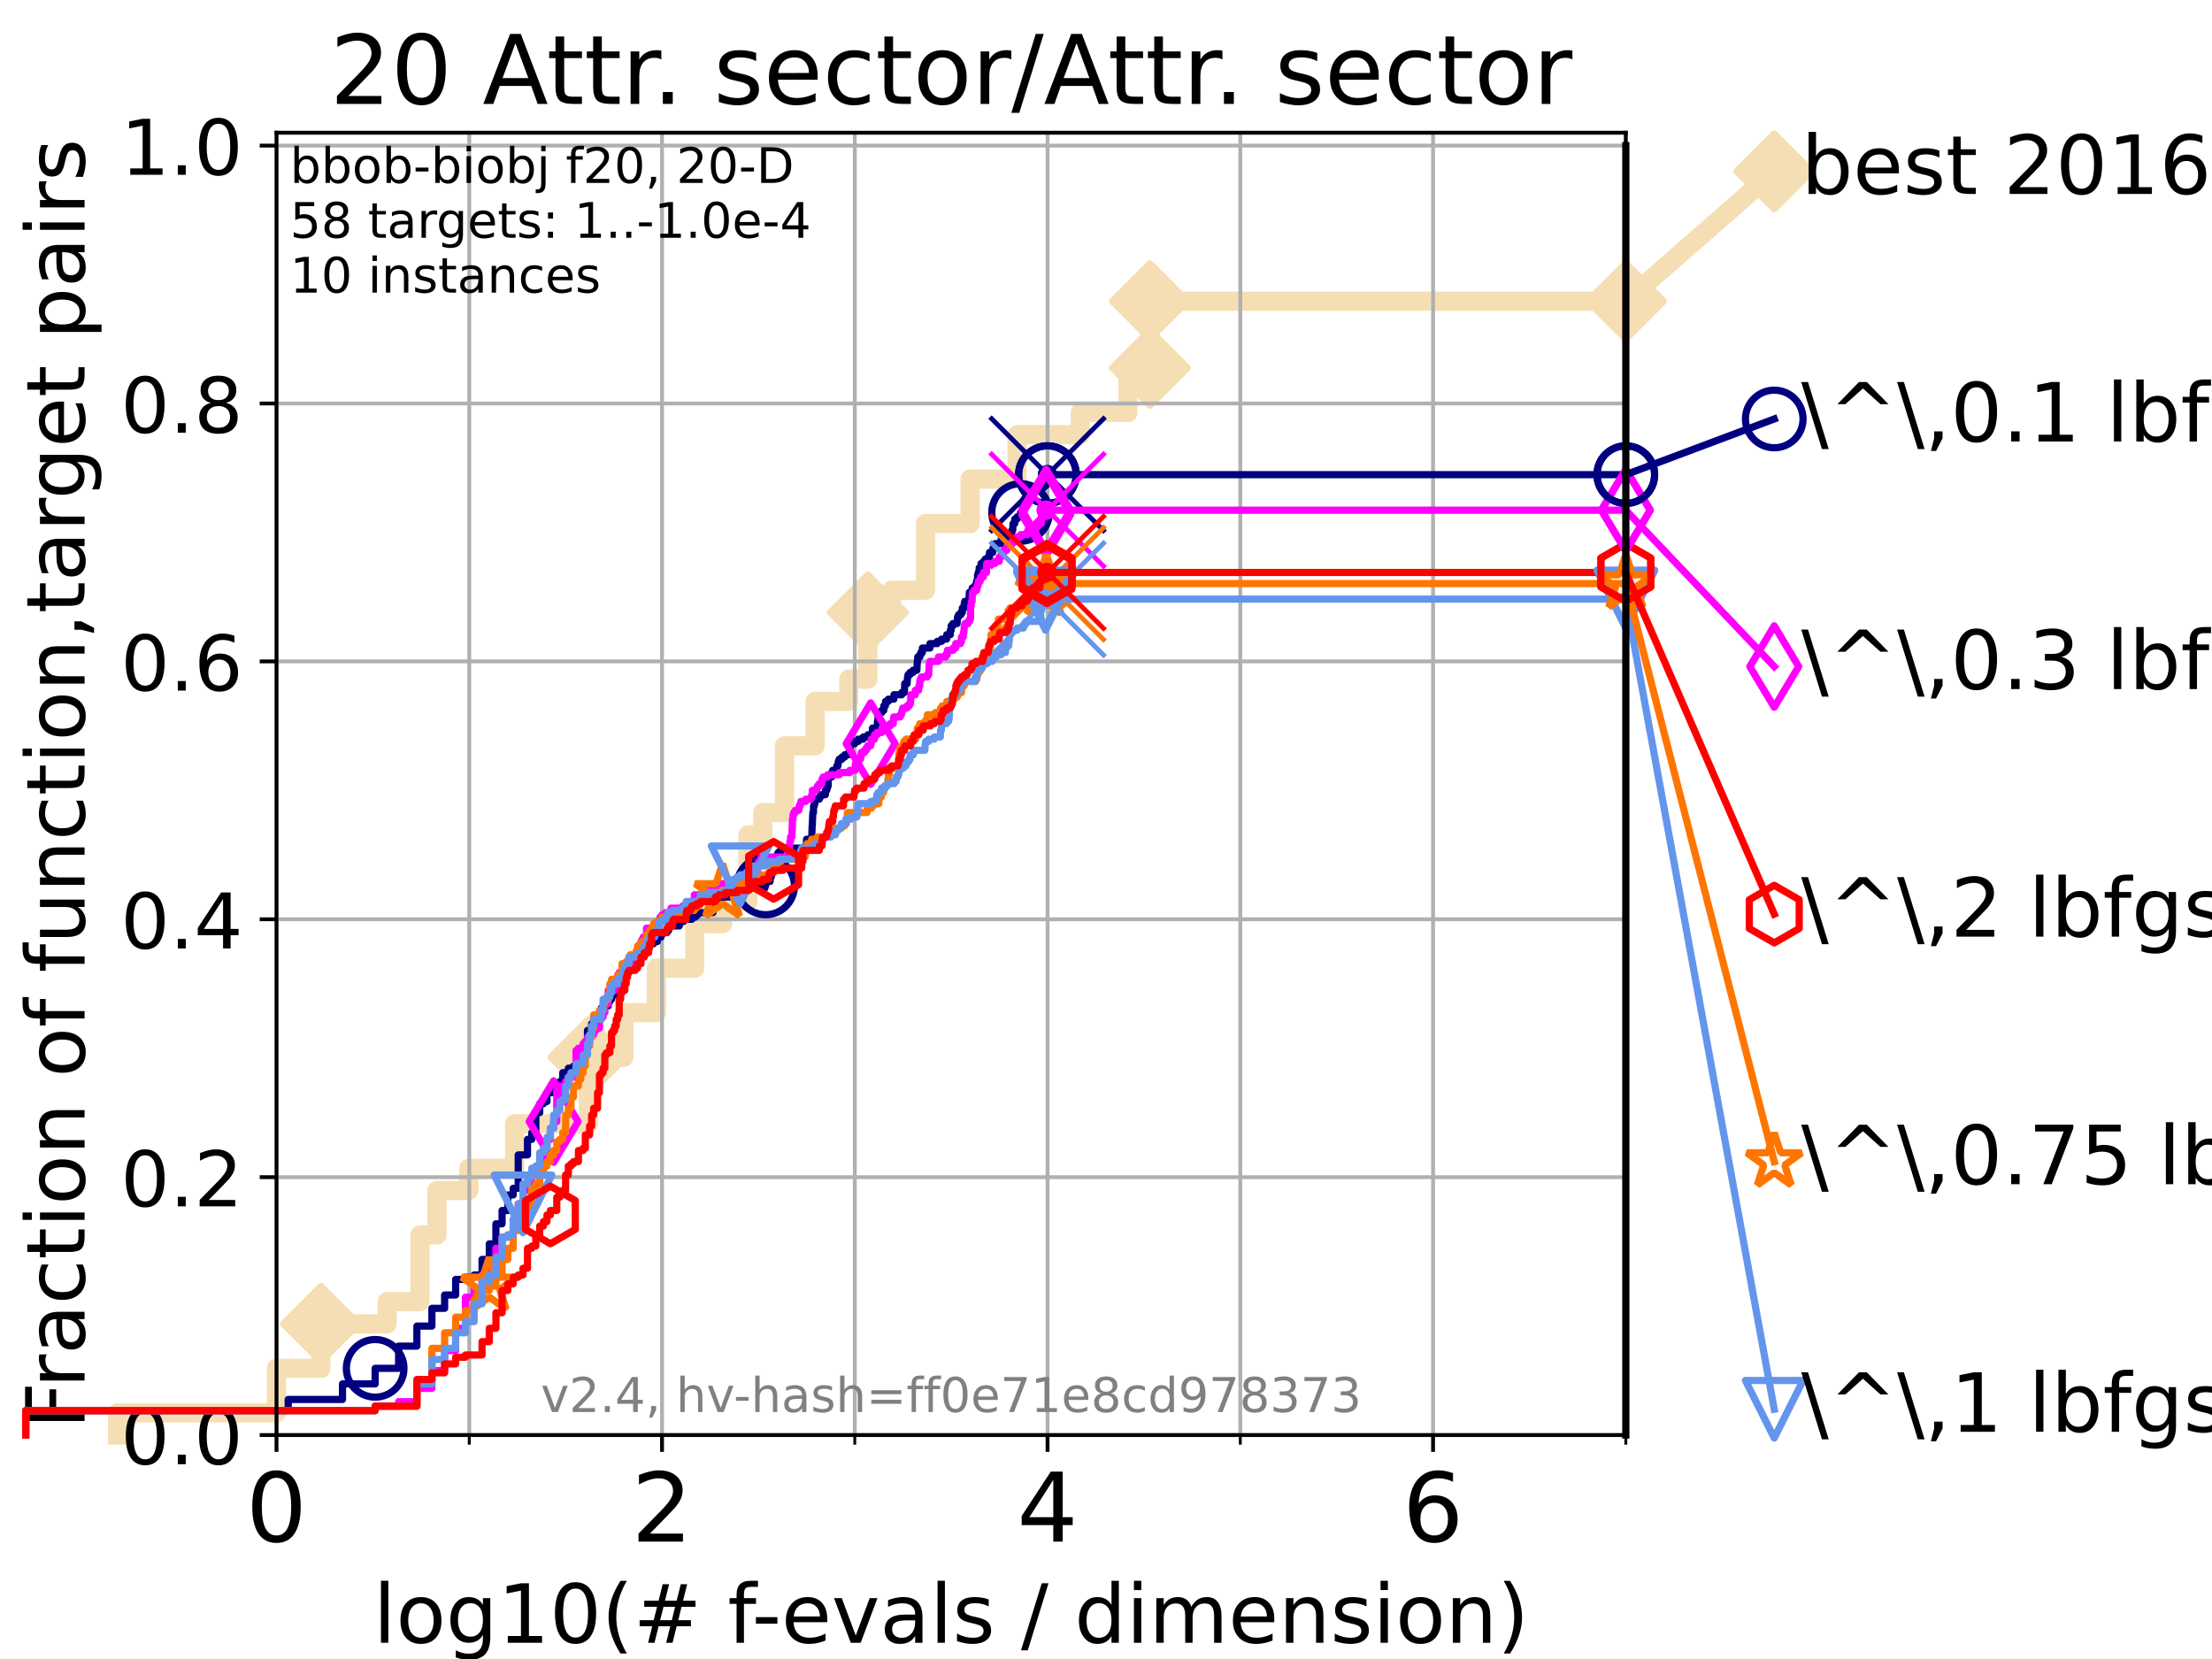 <?xml version="1.0" encoding="utf-8" standalone="no"?>
<!DOCTYPE svg PUBLIC "-//W3C//DTD SVG 1.1//EN"
  "http://www.w3.org/Graphics/SVG/1.1/DTD/svg11.dtd">
<!-- Created with matplotlib (https://matplotlib.org/) -->
<svg height="345.6pt" version="1.1" viewBox="0 0 460.8 345.6" width="460.8pt" xmlns="http://www.w3.org/2000/svg" xmlns:xlink="http://www.w3.org/1999/xlink">
 <defs>
  <style type="text/css">*{stroke-linecap:butt;stroke-linejoin:round;}</style>
 </defs>
 <g id="figure_1">
  <g id="patch_1">
   <path d="M 0 345.6 
L 460.8 345.6 
L 460.8 0 
L 0 0 
z
" style="fill:#ffffff;"/>
  </g>
  <g id="axes_1">
   <g id="patch_2">
    <path d="M 57.6 298.944 
L 338.688 298.944 
L 338.688 27.648 
L 57.6 27.648 
z
" style="fill:#ffffff;"/>
   </g>
   <g id="line2d_1">
    <path d="M 24.516 298.944 
L 24.516 294.313 
L 57.6 294.313 
L 57.6 285.05 
L 66.854 285.05 
L 66.854 275.788 
L 80.65 275.788 
L 80.65 271.157 
L 87.487 271.157 
L 87.487 257.263 
L 91.03 257.263 
L 91.03 248.001 
L 97.668 248.001 
L 97.668 243.37 
L 107.213 243.37 
L 107.213 234.107 
L 122.573 234.107 
L 122.573 220.214 
L 129.991 220.214 
L 129.991 210.951 
L 136.739 210.951 
L 136.739 201.689 
L 144.742 201.689 
L 144.742 192.426 
L 150.544 192.426 
L 150.544 187.795 
L 155.814 187.795 
L 155.814 173.901 
L 158.906 173.901 
L 158.906 169.27 
L 163.431 169.27 
L 163.431 155.377 
L 169.794 155.377 
L 169.794 146.114 
L 176.817 146.114 
L 176.817 141.483 
L 180.786 141.483 
L 180.786 127.589 
L 185.731 127.589 
L 185.731 122.958 
L 192.806 122.958 
L 192.806 109.065 
L 202.099 109.065 
L 202.099 99.802 
L 211.867 99.802 
L 211.867 90.54 
L 225.064 90.54 
L 225.064 85.909 
L 234.972 85.909 
L 234.972 76.646 
L 239.544 76.646 
L 239.544 62.753 
L 338.688 62.753 
" style="fill:none;stroke:#f5deb3;stroke-linecap:square;stroke-width:4;"/>
   </g>
   <g id="line2d_2">
    <defs>
     <path d="M 0 7.778 
L 7.778 0 
L 0 -7.778 
L -7.778 0 
z
" id="mbd969b54cf" style="stroke:#f5deb3;stroke-linejoin:miter;stroke-width:1.5;"/>
    </defs>
    <g>
     <use style="fill:#f5deb3;stroke:#f5deb3;stroke-linejoin:miter;stroke-width:1.5;" x="66.854" xlink:href="#mbd969b54cf" y="275.788"/>
     <use style="fill:#f5deb3;stroke:#f5deb3;stroke-linejoin:miter;stroke-width:1.5;" x="122.573" xlink:href="#mbd969b54cf" y="220.214"/>
     <use style="fill:#f5deb3;stroke:#f5deb3;stroke-linejoin:miter;stroke-width:1.5;" x="180.786" xlink:href="#mbd969b54cf" y="127.589"/>
     <use style="fill:#f5deb3;stroke:#f5deb3;stroke-linejoin:miter;stroke-width:1.5;" x="239.544" xlink:href="#mbd969b54cf" y="76.646"/>
     <use style="fill:#f5deb3;stroke:#f5deb3;stroke-linejoin:miter;stroke-width:1.5;" x="239.544" xlink:href="#mbd969b54cf" y="62.753"/>
     <use style="fill:#f5deb3;stroke:#f5deb3;stroke-linejoin:miter;stroke-width:1.5;" x="338.688" xlink:href="#mbd969b54cf" y="62.753"/>
    </g>
   </g>
   <g id="line2d_3">
    <path style="fill:none;stroke:#f5deb3;stroke-linecap:square;stroke-width:4;"/>
    <g/>
   </g>
   <g id="line2d_4">
    <path d="M 338.688 62.753 
L 369.608 35.706 
" style="fill:none;stroke:#f5deb3;stroke-linecap:square;stroke-width:4;"/>
    <g>
     <use style="fill:#f5deb3;stroke:#f5deb3;stroke-linejoin:miter;stroke-width:1.5;" x="338.688" xlink:href="#mbd969b54cf" y="62.753"/>
     <use style="fill:#f5deb3;stroke:#f5deb3;stroke-linejoin:miter;stroke-width:1.5;" x="369.608" xlink:href="#mbd969b54cf" y="35.706"/>
    </g>
   </g>
   <g id="matplotlib.axis_1">
    <g id="xtick_1">
     <g id="line2d_5">
      <path clip-path="url(#p8402f19bfb)" d="M 57.6 298.944 
L 57.6 27.648 
" style="fill:none;stroke:#b0b0b0;stroke-linecap:square;stroke-width:0.8;"/>
     </g>
     <g id="line2d_6">
      <defs>
       <path d="M 0 0 
L 0 3.5 
" id="m2066a045ab" style="stroke:#000000;stroke-width:0.8;"/>
      </defs>
      <g>
       <use style="stroke:#000000;stroke-width:0.8;" x="57.6" xlink:href="#m2066a045ab" y="298.944"/>
      </g>
     </g>
     <g id="text_1">
      <!-- 0 -->
      <g transform="translate(51.237 321.141)scale(0.2 -0.2)">
       <defs>
        <path d="M 31.781 66.406 
Q 24.172 66.406 20.328 58.906 
Q 16.5 51.422 16.5 36.375 
Q 16.5 21.391 20.328 13.891 
Q 24.172 6.391 31.781 6.391 
Q 39.453 6.391 43.281 13.891 
Q 47.125 21.391 47.125 36.375 
Q 47.125 51.422 43.281 58.906 
Q 39.453 66.406 31.781 66.406 
z
M 31.781 74.219 
Q 44.047 74.219 50.516 64.516 
Q 56.984 54.828 56.984 36.375 
Q 56.984 17.969 50.516 8.266 
Q 44.047 -1.422 31.781 -1.422 
Q 19.531 -1.422 13.062 8.266 
Q 6.594 17.969 6.594 36.375 
Q 6.594 54.828 13.062 64.516 
Q 19.531 74.219 31.781 74.219 
z
" id="DejaVuSans-48"/>
       </defs>
       <use xlink:href="#DejaVuSans-48"/>
      </g>
     </g>
    </g>
    <g id="xtick_2">
     <g id="line2d_7">
      <path clip-path="url(#p8402f19bfb)" d="M 137.911 298.944 
L 137.911 27.648 
" style="fill:none;stroke:#b0b0b0;stroke-linecap:square;stroke-width:0.8;"/>
     </g>
     <g id="line2d_8">
      <g>
       <use style="stroke:#000000;stroke-width:0.8;" x="137.911" xlink:href="#m2066a045ab" y="298.944"/>
      </g>
     </g>
     <g id="text_2">
      <!-- 2 -->
      <g transform="translate(131.548 321.141)scale(0.2 -0.2)">
       <defs>
        <path d="M 19.188 8.297 
L 53.609 8.297 
L 53.609 0 
L 7.328 0 
L 7.328 8.297 
Q 12.938 14.109 22.625 23.891 
Q 32.328 33.688 34.812 36.531 
Q 39.547 41.844 41.422 45.531 
Q 43.312 49.219 43.312 52.781 
Q 43.312 58.594 39.234 62.25 
Q 35.156 65.922 28.609 65.922 
Q 23.969 65.922 18.812 64.312 
Q 13.672 62.703 7.812 59.422 
L 7.812 69.391 
Q 13.766 71.781 18.938 73 
Q 24.125 74.219 28.422 74.219 
Q 39.75 74.219 46.484 68.547 
Q 53.219 62.891 53.219 53.422 
Q 53.219 48.922 51.531 44.891 
Q 49.859 40.875 45.406 35.406 
Q 44.188 33.984 37.641 27.219 
Q 31.109 20.453 19.188 8.297 
z
" id="DejaVuSans-50"/>
       </defs>
       <use xlink:href="#DejaVuSans-50"/>
      </g>
     </g>
    </g>
    <g id="xtick_3">
     <g id="line2d_9">
      <path clip-path="url(#p8402f19bfb)" d="M 218.222 298.944 
L 218.222 27.648 
" style="fill:none;stroke:#b0b0b0;stroke-linecap:square;stroke-width:0.8;"/>
     </g>
     <g id="line2d_10">
      <g>
       <use style="stroke:#000000;stroke-width:0.8;" x="218.222" xlink:href="#m2066a045ab" y="298.944"/>
      </g>
     </g>
     <g id="text_3">
      <!-- 4 -->
      <g transform="translate(211.859 321.141)scale(0.2 -0.2)">
       <defs>
        <path d="M 37.797 64.312 
L 12.891 25.391 
L 37.797 25.391 
z
M 35.203 72.906 
L 47.609 72.906 
L 47.609 25.391 
L 58.016 25.391 
L 58.016 17.188 
L 47.609 17.188 
L 47.609 0 
L 37.797 0 
L 37.797 17.188 
L 4.891 17.188 
L 4.891 26.703 
z
" id="DejaVuSans-52"/>
       </defs>
       <use xlink:href="#DejaVuSans-52"/>
      </g>
     </g>
    </g>
    <g id="xtick_4">
     <g id="line2d_11">
      <path clip-path="url(#p8402f19bfb)" d="M 298.533 298.944 
L 298.533 27.648 
" style="fill:none;stroke:#b0b0b0;stroke-linecap:square;stroke-width:0.8;"/>
     </g>
     <g id="line2d_12">
      <g>
       <use style="stroke:#000000;stroke-width:0.8;" x="298.533" xlink:href="#m2066a045ab" y="298.944"/>
      </g>
     </g>
     <g id="text_4">
      <!-- 6 -->
      <g transform="translate(292.17 321.141)scale(0.2 -0.2)">
       <defs>
        <path d="M 33.016 40.375 
Q 26.375 40.375 22.484 35.828 
Q 18.609 31.297 18.609 23.391 
Q 18.609 15.531 22.484 10.953 
Q 26.375 6.391 33.016 6.391 
Q 39.656 6.391 43.531 10.953 
Q 47.406 15.531 47.406 23.391 
Q 47.406 31.297 43.531 35.828 
Q 39.656 40.375 33.016 40.375 
z
M 52.594 71.297 
L 52.594 62.312 
Q 48.875 64.062 45.094 64.984 
Q 41.312 65.922 37.594 65.922 
Q 27.828 65.922 22.672 59.328 
Q 17.531 52.734 16.797 39.406 
Q 19.672 43.656 24.016 45.922 
Q 28.375 48.188 33.594 48.188 
Q 44.578 48.188 50.953 41.516 
Q 57.328 34.859 57.328 23.391 
Q 57.328 12.156 50.688 5.359 
Q 44.047 -1.422 33.016 -1.422 
Q 20.359 -1.422 13.672 8.266 
Q 6.984 17.969 6.984 36.375 
Q 6.984 53.656 15.188 63.938 
Q 23.391 74.219 37.203 74.219 
Q 40.922 74.219 44.703 73.484 
Q 48.484 72.75 52.594 71.297 
z
" id="DejaVuSans-54"/>
       </defs>
       <use xlink:href="#DejaVuSans-54"/>
      </g>
     </g>
    </g>
    <g id="xtick_5">
     <g id="line2d_13">
      <path clip-path="url(#p8402f19bfb)" d="M 97.755 298.944 
L 97.755 27.648 
" style="fill:none;stroke:#b0b0b0;stroke-linecap:square;stroke-width:0.8;"/>
     </g>
     <g id="line2d_14">
      <defs>
       <path d="M 0 0 
L 0 2 
" id="mff0dc23c88" style="stroke:#000000;stroke-width:0.6;"/>
      </defs>
      <g>
       <use style="stroke:#000000;stroke-width:0.6;" x="97.755" xlink:href="#mff0dc23c88" y="298.944"/>
      </g>
     </g>
    </g>
    <g id="xtick_6">
     <g id="line2d_15">
      <path clip-path="url(#p8402f19bfb)" d="M 178.066 298.944 
L 178.066 27.648 
" style="fill:none;stroke:#b0b0b0;stroke-linecap:square;stroke-width:0.8;"/>
     </g>
     <g id="line2d_16">
      <g>
       <use style="stroke:#000000;stroke-width:0.6;" x="178.066" xlink:href="#mff0dc23c88" y="298.944"/>
      </g>
     </g>
    </g>
    <g id="xtick_7">
     <g id="line2d_17">
      <path clip-path="url(#p8402f19bfb)" d="M 258.377 298.944 
L 258.377 27.648 
" style="fill:none;stroke:#b0b0b0;stroke-linecap:square;stroke-width:0.8;"/>
     </g>
     <g id="line2d_18">
      <g>
       <use style="stroke:#000000;stroke-width:0.6;" x="258.377" xlink:href="#mff0dc23c88" y="298.944"/>
      </g>
     </g>
    </g>
    <g id="xtick_8">
     <g id="line2d_19">
      <path clip-path="url(#p8402f19bfb)" d="M 338.688 298.944 
L 338.688 27.648 
" style="fill:none;stroke:#b0b0b0;stroke-linecap:square;stroke-width:0.8;"/>
     </g>
     <g id="line2d_20">
      <g>
       <use style="stroke:#000000;stroke-width:0.6;" x="338.688" xlink:href="#mff0dc23c88" y="298.944"/>
      </g>
     </g>
    </g>
    <g id="text_5">
     <!-- log10(# f-evals / dimension) -->
     <g transform="translate(77.764 342.218)scale(0.17 -0.17)">
      <defs>
       <path d="M 9.422 75.984 
L 18.406 75.984 
L 18.406 0 
L 9.422 0 
z
" id="DejaVuSans-108"/>
       <path d="M 30.609 48.391 
Q 23.391 48.391 19.188 42.75 
Q 14.984 37.109 14.984 27.297 
Q 14.984 17.484 19.156 11.844 
Q 23.344 6.203 30.609 6.203 
Q 37.797 6.203 41.984 11.859 
Q 46.188 17.531 46.188 27.297 
Q 46.188 37.016 41.984 42.703 
Q 37.797 48.391 30.609 48.391 
z
M 30.609 56 
Q 42.328 56 49.016 48.375 
Q 55.719 40.766 55.719 27.297 
Q 55.719 13.875 49.016 6.219 
Q 42.328 -1.422 30.609 -1.422 
Q 18.844 -1.422 12.172 6.219 
Q 5.516 13.875 5.516 27.297 
Q 5.516 40.766 12.172 48.375 
Q 18.844 56 30.609 56 
z
" id="DejaVuSans-111"/>
       <path d="M 45.406 27.984 
Q 45.406 37.75 41.375 43.109 
Q 37.359 48.484 30.078 48.484 
Q 22.859 48.484 18.828 43.109 
Q 14.797 37.75 14.797 27.984 
Q 14.797 18.266 18.828 12.891 
Q 22.859 7.516 30.078 7.516 
Q 37.359 7.516 41.375 12.891 
Q 45.406 18.266 45.406 27.984 
z
M 54.391 6.781 
Q 54.391 -7.172 48.188 -13.984 
Q 42 -20.797 29.203 -20.797 
Q 24.469 -20.797 20.266 -20.094 
Q 16.062 -19.391 12.109 -17.922 
L 12.109 -9.188 
Q 16.062 -11.328 19.922 -12.344 
Q 23.781 -13.375 27.781 -13.375 
Q 36.625 -13.375 41.016 -8.766 
Q 45.406 -4.156 45.406 5.172 
L 45.406 9.625 
Q 42.625 4.781 38.281 2.391 
Q 33.938 0 27.875 0 
Q 17.828 0 11.672 7.656 
Q 5.516 15.328 5.516 27.984 
Q 5.516 40.672 11.672 48.328 
Q 17.828 56 27.875 56 
Q 33.938 56 38.281 53.609 
Q 42.625 51.219 45.406 46.391 
L 45.406 54.688 
L 54.391 54.688 
z
" id="DejaVuSans-103"/>
       <path d="M 12.406 8.297 
L 28.516 8.297 
L 28.516 63.922 
L 10.984 60.406 
L 10.984 69.391 
L 28.422 72.906 
L 38.281 72.906 
L 38.281 8.297 
L 54.391 8.297 
L 54.391 0 
L 12.406 0 
z
" id="DejaVuSans-49"/>
       <path d="M 31 75.875 
Q 24.469 64.656 21.281 53.656 
Q 18.109 42.672 18.109 31.391 
Q 18.109 20.125 21.312 9.062 
Q 24.516 -2 31 -13.188 
L 23.188 -13.188 
Q 15.875 -1.703 12.234 9.375 
Q 8.594 20.453 8.594 31.391 
Q 8.594 42.281 12.203 53.312 
Q 15.828 64.359 23.188 75.875 
z
" id="DejaVuSans-40"/>
       <path d="M 51.125 44 
L 36.922 44 
L 32.812 27.688 
L 47.125 27.688 
z
M 43.797 71.781 
L 38.719 51.516 
L 52.984 51.516 
L 58.109 71.781 
L 65.922 71.781 
L 60.891 51.516 
L 76.125 51.516 
L 76.125 44 
L 58.984 44 
L 54.984 27.688 
L 70.516 27.688 
L 70.516 20.219 
L 53.078 20.219 
L 48 0 
L 40.188 0 
L 45.219 20.219 
L 30.906 20.219 
L 25.875 0 
L 18.016 0 
L 23.094 20.219 
L 7.719 20.219 
L 7.719 27.688 
L 24.906 27.688 
L 29 44 
L 13.281 44 
L 13.281 51.516 
L 30.906 51.516 
L 35.891 71.781 
z
" id="DejaVuSans-35"/>
       <path id="DejaVuSans-32"/>
       <path d="M 37.109 75.984 
L 37.109 68.5 
L 28.516 68.5 
Q 23.688 68.5 21.797 66.547 
Q 19.922 64.594 19.922 59.516 
L 19.922 54.688 
L 34.719 54.688 
L 34.719 47.703 
L 19.922 47.703 
L 19.922 0 
L 10.891 0 
L 10.891 47.703 
L 2.297 47.703 
L 2.297 54.688 
L 10.891 54.688 
L 10.891 58.5 
Q 10.891 67.625 15.141 71.797 
Q 19.391 75.984 28.609 75.984 
z
" id="DejaVuSans-102"/>
       <path d="M 4.891 31.391 
L 31.203 31.391 
L 31.203 23.391 
L 4.891 23.391 
z
" id="DejaVuSans-45"/>
       <path d="M 56.203 29.594 
L 56.203 25.203 
L 14.891 25.203 
Q 15.484 15.922 20.484 11.062 
Q 25.484 6.203 34.422 6.203 
Q 39.594 6.203 44.453 7.469 
Q 49.312 8.734 54.109 11.281 
L 54.109 2.781 
Q 49.266 0.734 44.188 -0.344 
Q 39.109 -1.422 33.891 -1.422 
Q 20.797 -1.422 13.156 6.188 
Q 5.516 13.812 5.516 26.812 
Q 5.516 40.234 12.766 48.109 
Q 20.016 56 32.328 56 
Q 43.359 56 49.781 48.891 
Q 56.203 41.797 56.203 29.594 
z
M 47.219 32.234 
Q 47.125 39.594 43.094 43.984 
Q 39.062 48.391 32.422 48.391 
Q 24.906 48.391 20.391 44.141 
Q 15.875 39.891 15.188 32.172 
z
" id="DejaVuSans-101"/>
       <path d="M 2.984 54.688 
L 12.5 54.688 
L 29.594 8.797 
L 46.688 54.688 
L 56.203 54.688 
L 35.688 0 
L 23.484 0 
z
" id="DejaVuSans-118"/>
       <path d="M 34.281 27.484 
Q 23.391 27.484 19.188 25 
Q 14.984 22.516 14.984 16.5 
Q 14.984 11.719 18.141 8.906 
Q 21.297 6.109 26.703 6.109 
Q 34.188 6.109 38.703 11.406 
Q 43.219 16.703 43.219 25.484 
L 43.219 27.484 
z
M 52.203 31.203 
L 52.203 0 
L 43.219 0 
L 43.219 8.297 
Q 40.141 3.328 35.547 0.953 
Q 30.953 -1.422 24.312 -1.422 
Q 15.922 -1.422 10.953 3.297 
Q 6 8.016 6 15.922 
Q 6 25.141 12.172 29.828 
Q 18.359 34.516 30.609 34.516 
L 43.219 34.516 
L 43.219 35.406 
Q 43.219 41.609 39.141 45 
Q 35.062 48.391 27.688 48.391 
Q 23 48.391 18.547 47.266 
Q 14.109 46.141 10.016 43.891 
L 10.016 52.203 
Q 14.938 54.109 19.578 55.047 
Q 24.219 56 28.609 56 
Q 40.484 56 46.344 49.844 
Q 52.203 43.703 52.203 31.203 
z
" id="DejaVuSans-97"/>
       <path d="M 44.281 53.078 
L 44.281 44.578 
Q 40.484 46.531 36.375 47.5 
Q 32.281 48.484 27.875 48.484 
Q 21.188 48.484 17.844 46.438 
Q 14.5 44.391 14.5 40.281 
Q 14.5 37.156 16.891 35.375 
Q 19.281 33.594 26.516 31.984 
L 29.594 31.297 
Q 39.156 29.25 43.188 25.516 
Q 47.219 21.781 47.219 15.094 
Q 47.219 7.469 41.188 3.016 
Q 35.156 -1.422 24.609 -1.422 
Q 20.219 -1.422 15.453 -0.562 
Q 10.688 0.297 5.422 2 
L 5.422 11.281 
Q 10.406 8.688 15.234 7.391 
Q 20.062 6.109 24.812 6.109 
Q 31.156 6.109 34.562 8.281 
Q 37.984 10.453 37.984 14.406 
Q 37.984 18.062 35.516 20.016 
Q 33.062 21.969 24.703 23.781 
L 21.578 24.516 
Q 13.234 26.266 9.516 29.906 
Q 5.812 33.547 5.812 39.891 
Q 5.812 47.609 11.281 51.797 
Q 16.75 56 26.812 56 
Q 31.781 56 36.172 55.266 
Q 40.578 54.547 44.281 53.078 
z
" id="DejaVuSans-115"/>
       <path d="M 25.391 72.906 
L 33.688 72.906 
L 8.297 -9.281 
L 0 -9.281 
z
" id="DejaVuSans-47"/>
       <path d="M 45.406 46.391 
L 45.406 75.984 
L 54.391 75.984 
L 54.391 0 
L 45.406 0 
L 45.406 8.203 
Q 42.578 3.328 38.25 0.953 
Q 33.938 -1.422 27.875 -1.422 
Q 17.969 -1.422 11.734 6.484 
Q 5.516 14.406 5.516 27.297 
Q 5.516 40.188 11.734 48.094 
Q 17.969 56 27.875 56 
Q 33.938 56 38.25 53.625 
Q 42.578 51.266 45.406 46.391 
z
M 14.797 27.297 
Q 14.797 17.391 18.875 11.75 
Q 22.953 6.109 30.078 6.109 
Q 37.203 6.109 41.297 11.75 
Q 45.406 17.391 45.406 27.297 
Q 45.406 37.203 41.297 42.844 
Q 37.203 48.484 30.078 48.484 
Q 22.953 48.484 18.875 42.844 
Q 14.797 37.203 14.797 27.297 
z
" id="DejaVuSans-100"/>
       <path d="M 9.422 54.688 
L 18.406 54.688 
L 18.406 0 
L 9.422 0 
z
M 9.422 75.984 
L 18.406 75.984 
L 18.406 64.594 
L 9.422 64.594 
z
" id="DejaVuSans-105"/>
       <path d="M 52 44.188 
Q 55.375 50.25 60.062 53.125 
Q 64.75 56 71.094 56 
Q 79.641 56 84.281 50.016 
Q 88.922 44.047 88.922 33.016 
L 88.922 0 
L 79.891 0 
L 79.891 32.719 
Q 79.891 40.578 77.094 44.375 
Q 74.312 48.188 68.609 48.188 
Q 61.625 48.188 57.562 43.547 
Q 53.516 38.922 53.516 30.906 
L 53.516 0 
L 44.484 0 
L 44.484 32.719 
Q 44.484 40.625 41.703 44.406 
Q 38.922 48.188 33.109 48.188 
Q 26.219 48.188 22.156 43.531 
Q 18.109 38.875 18.109 30.906 
L 18.109 0 
L 9.078 0 
L 9.078 54.688 
L 18.109 54.688 
L 18.109 46.188 
Q 21.188 51.219 25.484 53.609 
Q 29.781 56 35.688 56 
Q 41.656 56 45.828 52.969 
Q 50 49.953 52 44.188 
z
" id="DejaVuSans-109"/>
       <path d="M 54.891 33.016 
L 54.891 0 
L 45.906 0 
L 45.906 32.719 
Q 45.906 40.484 42.875 44.328 
Q 39.844 48.188 33.797 48.188 
Q 26.516 48.188 22.312 43.547 
Q 18.109 38.922 18.109 30.906 
L 18.109 0 
L 9.078 0 
L 9.078 54.688 
L 18.109 54.688 
L 18.109 46.188 
Q 21.344 51.125 25.703 53.562 
Q 30.078 56 35.797 56 
Q 45.219 56 50.047 50.172 
Q 54.891 44.344 54.891 33.016 
z
" id="DejaVuSans-110"/>
       <path d="M 8.016 75.875 
L 15.828 75.875 
Q 23.141 64.359 26.781 53.312 
Q 30.422 42.281 30.422 31.391 
Q 30.422 20.453 26.781 9.375 
Q 23.141 -1.703 15.828 -13.188 
L 8.016 -13.188 
Q 14.5 -2 17.703 9.062 
Q 20.906 20.125 20.906 31.391 
Q 20.906 42.672 17.703 53.656 
Q 14.5 64.656 8.016 75.875 
z
" id="DejaVuSans-41"/>
      </defs>
      <use xlink:href="#DejaVuSans-108"/>
      <use x="27.783" xlink:href="#DejaVuSans-111"/>
      <use x="88.965" xlink:href="#DejaVuSans-103"/>
      <use x="152.441" xlink:href="#DejaVuSans-49"/>
      <use x="216.064" xlink:href="#DejaVuSans-48"/>
      <use x="279.688" xlink:href="#DejaVuSans-40"/>
      <use x="318.701" xlink:href="#DejaVuSans-35"/>
      <use x="402.49" xlink:href="#DejaVuSans-32"/>
      <use x="434.277" xlink:href="#DejaVuSans-102"/>
      <use x="463.982" xlink:href="#DejaVuSans-45"/>
      <use x="500.066" xlink:href="#DejaVuSans-101"/>
      <use x="561.59" xlink:href="#DejaVuSans-118"/>
      <use x="620.77" xlink:href="#DejaVuSans-97"/>
      <use x="682.049" xlink:href="#DejaVuSans-108"/>
      <use x="709.832" xlink:href="#DejaVuSans-115"/>
      <use x="761.932" xlink:href="#DejaVuSans-32"/>
      <use x="793.719" xlink:href="#DejaVuSans-47"/>
      <use x="827.41" xlink:href="#DejaVuSans-32"/>
      <use x="859.197" xlink:href="#DejaVuSans-100"/>
      <use x="922.674" xlink:href="#DejaVuSans-105"/>
      <use x="950.457" xlink:href="#DejaVuSans-109"/>
      <use x="1047.869" xlink:href="#DejaVuSans-101"/>
      <use x="1109.393" xlink:href="#DejaVuSans-110"/>
      <use x="1172.771" xlink:href="#DejaVuSans-115"/>
      <use x="1224.871" xlink:href="#DejaVuSans-105"/>
      <use x="1252.654" xlink:href="#DejaVuSans-111"/>
      <use x="1313.836" xlink:href="#DejaVuSans-110"/>
      <use x="1377.215" xlink:href="#DejaVuSans-41"/>
     </g>
    </g>
   </g>
   <g id="matplotlib.axis_2">
    <g id="ytick_1">
     <g id="line2d_21">
      <path clip-path="url(#p8402f19bfb)" d="M 57.6 298.944 
L 338.688 298.944 
" style="fill:none;stroke:#b0b0b0;stroke-linecap:square;stroke-width:0.8;"/>
     </g>
     <g id="line2d_22">
      <defs>
       <path d="M 0 0 
L -3.5 0 
" id="md05f46c6d1" style="stroke:#000000;stroke-width:0.8;"/>
      </defs>
      <g>
       <use style="stroke:#000000;stroke-width:0.8;" x="57.6" xlink:href="#md05f46c6d1" y="298.944"/>
      </g>
     </g>
     <g id="text_6">
      <!-- 0.0 -->
      <g transform="translate(25.155 305.023)scale(0.16 -0.16)">
       <defs>
        <path d="M 10.688 12.406 
L 21 12.406 
L 21 0 
L 10.688 0 
z
" id="DejaVuSans-46"/>
       </defs>
       <use xlink:href="#DejaVuSans-48"/>
       <use x="63.623" xlink:href="#DejaVuSans-46"/>
       <use x="95.41" xlink:href="#DejaVuSans-48"/>
      </g>
     </g>
    </g>
    <g id="ytick_2">
     <g id="line2d_23">
      <path clip-path="url(#p8402f19bfb)" d="M 57.6 245.222 
L 338.688 245.222 
" style="fill:none;stroke:#b0b0b0;stroke-linecap:square;stroke-width:0.8;"/>
     </g>
     <g id="line2d_24">
      <g>
       <use style="stroke:#000000;stroke-width:0.8;" x="57.6" xlink:href="#md05f46c6d1" y="245.222"/>
      </g>
     </g>
     <g id="text_7">
      <!-- 0.2 -->
      <g transform="translate(25.155 251.301)scale(0.16 -0.16)">
       <use xlink:href="#DejaVuSans-48"/>
       <use x="63.623" xlink:href="#DejaVuSans-46"/>
       <use x="95.41" xlink:href="#DejaVuSans-50"/>
      </g>
     </g>
    </g>
    <g id="ytick_3">
     <g id="line2d_25">
      <path clip-path="url(#p8402f19bfb)" d="M 57.6 191.5 
L 338.688 191.5 
" style="fill:none;stroke:#b0b0b0;stroke-linecap:square;stroke-width:0.8;"/>
     </g>
     <g id="line2d_26">
      <g>
       <use style="stroke:#000000;stroke-width:0.8;" x="57.6" xlink:href="#md05f46c6d1" y="191.5"/>
      </g>
     </g>
     <g id="text_8">
      <!-- 0.4 -->
      <g transform="translate(25.155 197.579)scale(0.16 -0.16)">
       <use xlink:href="#DejaVuSans-48"/>
       <use x="63.623" xlink:href="#DejaVuSans-46"/>
       <use x="95.41" xlink:href="#DejaVuSans-52"/>
      </g>
     </g>
    </g>
    <g id="ytick_4">
     <g id="line2d_27">
      <path clip-path="url(#p8402f19bfb)" d="M 57.6 137.778 
L 338.688 137.778 
" style="fill:none;stroke:#b0b0b0;stroke-linecap:square;stroke-width:0.8;"/>
     </g>
     <g id="line2d_28">
      <g>
       <use style="stroke:#000000;stroke-width:0.8;" x="57.6" xlink:href="#md05f46c6d1" y="137.778"/>
      </g>
     </g>
     <g id="text_9">
      <!-- 0.6 -->
      <g transform="translate(25.155 143.857)scale(0.16 -0.16)">
       <use xlink:href="#DejaVuSans-48"/>
       <use x="63.623" xlink:href="#DejaVuSans-46"/>
       <use x="95.41" xlink:href="#DejaVuSans-54"/>
      </g>
     </g>
    </g>
    <g id="ytick_5">
     <g id="line2d_29">
      <path clip-path="url(#p8402f19bfb)" d="M 57.6 84.056 
L 338.688 84.056 
" style="fill:none;stroke:#b0b0b0;stroke-linecap:square;stroke-width:0.8;"/>
     </g>
     <g id="line2d_30">
      <g>
       <use style="stroke:#000000;stroke-width:0.8;" x="57.6" xlink:href="#md05f46c6d1" y="84.056"/>
      </g>
     </g>
     <g id="text_10">
      <!-- 0.8 -->
      <g transform="translate(25.155 90.135)scale(0.16 -0.16)">
       <defs>
        <path d="M 31.781 34.625 
Q 24.75 34.625 20.719 30.859 
Q 16.703 27.094 16.703 20.516 
Q 16.703 13.922 20.719 10.156 
Q 24.75 6.391 31.781 6.391 
Q 38.812 6.391 42.859 10.172 
Q 46.922 13.969 46.922 20.516 
Q 46.922 27.094 42.891 30.859 
Q 38.875 34.625 31.781 34.625 
z
M 21.922 38.812 
Q 15.578 40.375 12.031 44.719 
Q 8.5 49.078 8.5 55.328 
Q 8.5 64.062 14.719 69.141 
Q 20.953 74.219 31.781 74.219 
Q 42.672 74.219 48.875 69.141 
Q 55.078 64.062 55.078 55.328 
Q 55.078 49.078 51.531 44.719 
Q 48 40.375 41.703 38.812 
Q 48.828 37.156 52.797 32.312 
Q 56.781 27.484 56.781 20.516 
Q 56.781 9.906 50.312 4.234 
Q 43.844 -1.422 31.781 -1.422 
Q 19.734 -1.422 13.25 4.234 
Q 6.781 9.906 6.781 20.516 
Q 6.781 27.484 10.781 32.312 
Q 14.797 37.156 21.922 38.812 
z
M 18.312 54.391 
Q 18.312 48.734 21.844 45.562 
Q 25.391 42.391 31.781 42.391 
Q 38.141 42.391 41.719 45.562 
Q 45.312 48.734 45.312 54.391 
Q 45.312 60.062 41.719 63.234 
Q 38.141 66.406 31.781 66.406 
Q 25.391 66.406 21.844 63.234 
Q 18.312 60.062 18.312 54.391 
z
" id="DejaVuSans-56"/>
       </defs>
       <use xlink:href="#DejaVuSans-48"/>
       <use x="63.623" xlink:href="#DejaVuSans-46"/>
       <use x="95.41" xlink:href="#DejaVuSans-56"/>
      </g>
     </g>
    </g>
    <g id="ytick_6">
     <g id="line2d_31">
      <path clip-path="url(#p8402f19bfb)" d="M 57.6 30.334 
L 338.688 30.334 
" style="fill:none;stroke:#b0b0b0;stroke-linecap:square;stroke-width:0.8;"/>
     </g>
     <g id="line2d_32">
      <g>
       <use style="stroke:#000000;stroke-width:0.8;" x="57.6" xlink:href="#md05f46c6d1" y="30.334"/>
      </g>
     </g>
     <g id="text_11">
      <!-- 1.0 -->
      <g transform="translate(25.155 36.413)scale(0.16 -0.16)">
       <use xlink:href="#DejaVuSans-49"/>
       <use x="63.623" xlink:href="#DejaVuSans-46"/>
       <use x="95.41" xlink:href="#DejaVuSans-48"/>
      </g>
     </g>
    </g>
    <g id="text_12">
     <!-- Fraction of function,target pairs -->
     <g transform="translate(17.62 297.681)rotate(-90)scale(0.17 -0.17)">
      <defs>
       <path d="M 9.812 72.906 
L 51.703 72.906 
L 51.703 64.594 
L 19.672 64.594 
L 19.672 43.109 
L 48.578 43.109 
L 48.578 34.812 
L 19.672 34.812 
L 19.672 0 
L 9.812 0 
z
" id="DejaVuSans-70"/>
       <path d="M 41.109 46.297 
Q 39.594 47.172 37.812 47.578 
Q 36.031 48 33.891 48 
Q 26.266 48 22.188 43.047 
Q 18.109 38.094 18.109 28.812 
L 18.109 0 
L 9.078 0 
L 9.078 54.688 
L 18.109 54.688 
L 18.109 46.188 
Q 20.953 51.172 25.484 53.578 
Q 30.031 56 36.531 56 
Q 37.453 56 38.578 55.875 
Q 39.703 55.766 41.062 55.516 
z
" id="DejaVuSans-114"/>
       <path d="M 48.781 52.594 
L 48.781 44.188 
Q 44.969 46.297 41.141 47.344 
Q 37.312 48.391 33.406 48.391 
Q 24.656 48.391 19.812 42.844 
Q 14.984 37.312 14.984 27.297 
Q 14.984 17.281 19.812 11.734 
Q 24.656 6.203 33.406 6.203 
Q 37.312 6.203 41.141 7.25 
Q 44.969 8.297 48.781 10.406 
L 48.781 2.094 
Q 45.016 0.344 40.984 -0.531 
Q 36.969 -1.422 32.422 -1.422 
Q 20.062 -1.422 12.781 6.344 
Q 5.516 14.109 5.516 27.297 
Q 5.516 40.672 12.859 48.328 
Q 20.219 56 33.016 56 
Q 37.156 56 41.109 55.141 
Q 45.062 54.297 48.781 52.594 
z
" id="DejaVuSans-99"/>
       <path d="M 18.312 70.219 
L 18.312 54.688 
L 36.812 54.688 
L 36.812 47.703 
L 18.312 47.703 
L 18.312 18.016 
Q 18.312 11.328 20.141 9.422 
Q 21.969 7.516 27.594 7.516 
L 36.812 7.516 
L 36.812 0 
L 27.594 0 
Q 17.188 0 13.234 3.875 
Q 9.281 7.766 9.281 18.016 
L 9.281 47.703 
L 2.688 47.703 
L 2.688 54.688 
L 9.281 54.688 
L 9.281 70.219 
z
" id="DejaVuSans-116"/>
       <path d="M 8.5 21.578 
L 8.5 54.688 
L 17.484 54.688 
L 17.484 21.922 
Q 17.484 14.156 20.5 10.266 
Q 23.531 6.391 29.594 6.391 
Q 36.859 6.391 41.078 11.031 
Q 45.312 15.672 45.312 23.688 
L 45.312 54.688 
L 54.297 54.688 
L 54.297 0 
L 45.312 0 
L 45.312 8.406 
Q 42.047 3.422 37.719 1 
Q 33.406 -1.422 27.688 -1.422 
Q 18.266 -1.422 13.375 4.438 
Q 8.5 10.297 8.5 21.578 
z
M 31.109 56 
z
" id="DejaVuSans-117"/>
       <path d="M 11.719 12.406 
L 22.016 12.406 
L 22.016 4 
L 14.016 -11.625 
L 7.719 -11.625 
L 11.719 4 
z
" id="DejaVuSans-44"/>
       <path d="M 18.109 8.203 
L 18.109 -20.797 
L 9.078 -20.797 
L 9.078 54.688 
L 18.109 54.688 
L 18.109 46.391 
Q 20.953 51.266 25.266 53.625 
Q 29.594 56 35.594 56 
Q 45.562 56 51.781 48.094 
Q 58.016 40.188 58.016 27.297 
Q 58.016 14.406 51.781 6.484 
Q 45.562 -1.422 35.594 -1.422 
Q 29.594 -1.422 25.266 0.953 
Q 20.953 3.328 18.109 8.203 
z
M 48.688 27.297 
Q 48.688 37.203 44.609 42.844 
Q 40.531 48.484 33.406 48.484 
Q 26.266 48.484 22.188 42.844 
Q 18.109 37.203 18.109 27.297 
Q 18.109 17.391 22.188 11.75 
Q 26.266 6.109 33.406 6.109 
Q 40.531 6.109 44.609 11.75 
Q 48.688 17.391 48.688 27.297 
z
" id="DejaVuSans-112"/>
      </defs>
      <use xlink:href="#DejaVuSans-70"/>
      <use x="50.27" xlink:href="#DejaVuSans-114"/>
      <use x="91.383" xlink:href="#DejaVuSans-97"/>
      <use x="152.662" xlink:href="#DejaVuSans-99"/>
      <use x="207.643" xlink:href="#DejaVuSans-116"/>
      <use x="246.852" xlink:href="#DejaVuSans-105"/>
      <use x="274.635" xlink:href="#DejaVuSans-111"/>
      <use x="335.816" xlink:href="#DejaVuSans-110"/>
      <use x="399.195" xlink:href="#DejaVuSans-32"/>
      <use x="430.982" xlink:href="#DejaVuSans-111"/>
      <use x="492.164" xlink:href="#DejaVuSans-102"/>
      <use x="527.369" xlink:href="#DejaVuSans-32"/>
      <use x="559.156" xlink:href="#DejaVuSans-102"/>
      <use x="594.361" xlink:href="#DejaVuSans-117"/>
      <use x="657.74" xlink:href="#DejaVuSans-110"/>
      <use x="721.119" xlink:href="#DejaVuSans-99"/>
      <use x="776.1" xlink:href="#DejaVuSans-116"/>
      <use x="815.309" xlink:href="#DejaVuSans-105"/>
      <use x="843.092" xlink:href="#DejaVuSans-111"/>
      <use x="904.273" xlink:href="#DejaVuSans-110"/>
      <use x="967.652" xlink:href="#DejaVuSans-44"/>
      <use x="999.439" xlink:href="#DejaVuSans-116"/>
      <use x="1038.648" xlink:href="#DejaVuSans-97"/>
      <use x="1099.928" xlink:href="#DejaVuSans-114"/>
      <use x="1139.291" xlink:href="#DejaVuSans-103"/>
      <use x="1202.768" xlink:href="#DejaVuSans-101"/>
      <use x="1264.291" xlink:href="#DejaVuSans-116"/>
      <use x="1303.5" xlink:href="#DejaVuSans-32"/>
      <use x="1335.287" xlink:href="#DejaVuSans-112"/>
      <use x="1398.764" xlink:href="#DejaVuSans-97"/>
      <use x="1460.043" xlink:href="#DejaVuSans-105"/>
      <use x="1487.826" xlink:href="#DejaVuSans-114"/>
      <use x="1528.939" xlink:href="#DejaVuSans-115"/>
     </g>
    </g>
   </g>
   <g id="line2d_33">
    <defs>
     <path d="M 0 1.5 
C 0.398 1.5 0.779 1.342 1.061 1.061 
C 1.342 0.779 1.5 0.398 1.5 0 
C 1.5 -0.398 1.342 -0.779 1.061 -1.061 
C 0.779 -1.342 0.398 -1.5 0 -1.5 
C -0.398 -1.5 -0.779 -1.342 -1.061 -1.061 
C -1.342 -0.779 -1.5 -0.398 -1.5 0 
C -1.5 0.398 -1.342 0.779 -1.061 1.061 
C -0.779 1.342 -0.398 1.5 0 1.5 
z
" id="ma179741fdd" style="stroke:#f5deb3;"/>
    </defs>
    <g>
     <use style="fill:#f5deb3;stroke:#f5deb3;" x="239.544" xlink:href="#ma179741fdd" y="62.753"/>
     <use style="fill:#f5deb3;stroke:#f5deb3;" x="239.544" xlink:href="#ma179741fdd" y="62.753"/>
    </g>
   </g>
   <g id="line2d_34">
    <defs>
     <path d="M 0 1.5 
C 0.398 1.5 0.779 1.342 1.061 1.061 
C 1.342 0.779 1.5 0.398 1.5 0 
C 1.5 -0.398 1.342 -0.779 1.061 -1.061 
C 0.779 -1.342 0.398 -1.5 0 -1.5 
C -0.398 -1.5 -0.779 -1.342 -1.061 -1.061 
C -1.342 -0.779 -1.5 -0.398 -1.5 0 
C -1.5 0.398 -1.342 0.779 -1.061 1.061 
C -0.779 1.342 -0.398 1.5 0 1.5 
z
" id="md20b8c0e9d" style="stroke:#000080;"/>
    </defs>
    <g>
     <use style="fill:#000080;stroke:#000080;" x="218.198" xlink:href="#md20b8c0e9d" y="98.876"/>
     <use style="fill:#000080;stroke:#000080;" x="218.198" xlink:href="#md20b8c0e9d" y="98.876"/>
    </g>
   </g>
   <g id="line2d_35">
    <path d="M 5.357 298.944 
L 5.357 293.85 
L 60.037 293.85 
L 60.037 291.534 
L 71.35 291.534 
L 71.35 288.292 
L 78.155 288.292 
L 78.155 285.05 
L 83.037 285.05 
L 83.037 280.419 
L 86.847 280.419 
L 86.847 276.251 
L 89.973 276.251 
L 89.973 272.546 
L 92.622 272.546 
L 92.622 269.767 
L 94.921 269.767 
L 94.921 266.526 
L 96.952 266.526 
L 96.952 266.062 
L 98.772 266.062 
L 98.772 265.599 
L 100.419 265.599 
L 100.419 262.357 
L 101.924 262.357 
L 101.924 259.116 
L 103.309 259.116 
L 103.309 254.948 
L 104.592 254.948 
L 104.592 252.169 
L 105.788 252.169 
L 105.788 248.927 
L 106.906 248.927 
L 106.906 247.538 
L 107.957 247.538 
L 107.957 240.591 
L 109.887 240.591 
L 109.887 237.349 
L 110.777 237.349 
L 110.777 235.96 
L 111.624 235.96 
L 111.624 231.792 
L 112.432 231.792 
L 112.432 229.939 
L 113.204 229.939 
L 113.204 229.476 
L 113.943 229.476 
L 113.943 227.623 
L 115.333 227.623 
L 115.333 226.234 
L 116.621 226.234 
L 116.621 225.308 
L 117.231 225.308 
L 117.231 223.455 
L 118.391 223.455 
L 118.391 222.529 
L 119.478 222.529 
L 119.478 222.066 
L 119.997 222.066 
L 119.997 221.603 
L 120.991 221.603 
L 120.991 220.677 
L 121.468 220.677 
L 121.468 218.824 
L 121.931 218.824 
L 121.931 216.972 
L 122.383 216.972 
L 122.383 214.656 
L 123.253 214.656 
L 123.253 213.267 
L 123.673 213.267 
L 123.673 212.34 
L 124.873 212.34 
L 124.873 211.414 
L 125.256 211.414 
L 125.256 210.025 
L 125.63 210.025 
L 125.63 209.562 
L 126.707 209.562 
L 126.707 208.635 
L 127.052 208.635 
L 127.052 208.172 
L 127.39 208.172 
L 127.39 207.246 
L 128.366 207.246 
L 128.366 206.783 
L 128.68 206.783 
L 128.68 205.394 
L 129.291 205.394 
L 129.291 204.467 
L 129.588 204.467 
L 129.588 203.541 
L 130.169 203.541 
L 130.169 203.078 
L 130.731 203.078 
L 130.744 200.299 
L 132.06 200.299 
L 132.06 199.373 
L 132.315 199.373 
L 132.315 198.91 
L 133.998 198.91 
L 133.998 198.447 
L 134.225 198.447 
L 134.225 197.521 
L 134.461 197.521 
L 134.461 197.057 
L 134.891 197.057 
L 134.891 196.594 
L 136.16 196.594 
L 136.16 196.131 
L 136.952 196.131 
L 136.952 195.205 
L 137.7 195.205 
L 137.7 194.742 
L 137.893 194.742 
L 137.893 194.279 
L 138.96 194.279 
L 138.96 193.816 
L 139.293 193.816 
L 139.293 192.889 
L 141.521 192.889 
L 141.521 192.426 
L 141.669 192.426 
L 141.669 191.963 
L 142.392 191.963 
L 142.392 191.5 
L 144.142 191.5 
L 144.142 191.037 
L 144.894 191.037 
L 144.894 190.574 
L 145.378 190.574 
L 145.378 190.111 
L 148.54 190.111 
L 148.639 188.258 
L 149.314 188.258 
L 149.314 187.795 
L 149.695 187.795 
L 149.695 186.869 
L 153.827 186.869 
L 153.827 185.479 
L 154.681 185.479 
L 154.681 185.016 
L 159.332 185.016 
L 159.332 184.553 
L 159.492 184.553 
L 159.492 183.627 
L 160.423 183.627 
L 160.423 182.701 
L 160.668 182.701 
L 160.772 181.311 
L 161.158 181.311 
L 161.254 178.996 
L 161.867 178.996 
L 161.867 178.07 
L 162.098 178.07 
L 162.098 177.606 
L 162.549 177.606 
L 162.549 177.143 
L 162.859 177.143 
L 162.859 176.68 
L 167.82 176.68 
L 167.82 176.217 
L 167.984 176.217 
L 168.017 174.828 
L 169.091 174.828 
L 169.183 172.049 
L 169.213 172.049 
L 169.304 169.733 
L 169.334 169.733 
L 169.334 169.27 
L 169.455 169.27 
L 169.485 167.881 
L 169.634 167.881 
L 169.634 167.418 
L 169.752 167.418 
L 169.811 166.492 
L 170.671 166.492 
L 170.671 166.028 
L 170.949 166.028 
L 170.949 165.565 
L 171.942 165.565 
L 171.942 164.639 
L 172.223 164.639 
L 172.223 164.176 
L 172.376 164.176 
L 172.376 163.713 
L 172.533 163.713 
L 172.533 161.86 
L 173.267 161.86 
L 173.267 160.934 
L 173.458 160.934 
L 173.458 160.471 
L 174.32 160.471 
L 174.32 159.545 
L 174.545 159.545 
L 174.639 158.618 
L 174.813 158.618 
L 174.813 158.155 
L 175.403 158.155 
L 175.403 157.692 
L 175.986 157.692 
L 175.986 157.229 
L 176.773 157.229 
L 176.773 156.766 
L 177.046 156.766 
L 177.105 155.377 
L 177.259 155.377 
L 177.259 154.914 
L 178.083 154.914 
L 178.083 154.45 
L 178.8 154.45 
L 178.8 153.987 
L 179.823 153.987 
L 179.823 153.524 
L 180.805 153.524 
L 180.805 153.061 
L 181.734 153.061 
L 181.75 151.672 
L 182.73 151.672 
L 182.799 150.282 
L 182.897 150.282 
L 182.897 149.356 
L 183.052 149.356 
L 183.052 148.43 
L 183.701 148.43 
L 183.701 147.967 
L 184.116 147.967 
L 184.116 147.04 
L 184.437 147.04 
L 184.479 146.114 
L 185.036 146.114 
L 185.036 145.651 
L 186.204 145.651 
L 186.236 144.725 
L 187.854 144.725 
L 187.854 144.262 
L 188.41 144.262 
L 188.47 142.409 
L 188.967 142.409 
L 189.061 141.02 
L 189.158 141.02 
L 189.158 140.557 
L 189.555 140.557 
L 189.555 140.094 
L 190.192 140.094 
L 190.192 139.631 
L 191 139.631 
L 191.088 137.778 
L 191.157 137.778 
L 191.183 136.852 
L 191.618 136.852 
L 191.618 136.389 
L 191.827 136.389 
L 191.827 135.926 
L 192.14 135.926 
L 192.14 134.999 
L 193.724 134.999 
L 193.724 134.073 
L 195.245 134.073 
L 195.245 133.61 
L 196.145 133.61 
L 196.145 133.147 
L 197.192 133.147 
L 197.216 132.221 
L 197.966 132.221 
L 197.966 131.294 
L 198.144 131.294 
L 198.144 130.368 
L 198.499 130.368 
L 198.499 129.905 
L 199.374 129.905 
L 199.48 128.516 
L 199.682 128.516 
L 199.682 128.053 
L 200.175 128.053 
L 200.175 127.589 
L 200.471 127.589 
L 200.471 126.663 
L 200.832 126.663 
L 200.867 125.737 
L 200.971 125.737 
L 200.971 125.274 
L 201.863 125.274 
L 201.924 123.421 
L 202.516 123.421 
L 202.516 122.495 
L 203.057 122.495 
L 203.057 122.032 
L 203.42 122.032 
L 203.42 121.106 
L 203.593 121.106 
L 203.659 119.716 
L 203.789 119.716 
L 203.789 119.253 
L 203.972 119.253 
L 203.972 118.327 
L 204.361 118.327 
L 204.361 117.401 
L 204.897 117.401 
L 204.897 116.938 
L 205.232 116.938 
L 205.232 116.475 
L 205.838 116.475 
L 205.838 116.011 
L 206.13 116.011 
L 206.13 115.085 
L 206.795 115.085 
L 206.855 114.159 
L 207.088 114.159 
L 207.088 113.696 
L 207.336 113.696 
L 207.336 113.233 
L 208.567 113.233 
L 208.567 112.306 
L 210.332 112.306 
L 210.332 111.843 
L 210.547 111.843 
L 210.561 110.917 
L 210.787 110.917 
L 210.787 110.454 
L 210.968 110.454 
L 211.038 109.065 
L 211.39 109.065 
L 211.39 108.138 
L 211.88 108.138 
L 211.88 107.675 
L 212.604 107.675 
L 212.604 106.749 
L 212.876 106.749 
L 212.876 106.286 
L 212.994 106.286 
L 213.024 104.897 
L 213.349 104.897 
L 213.353 103.97 
L 213.68 103.97 
L 213.68 103.507 
L 214.655 103.507 
L 214.7 102.581 
L 215.538 102.581 
L 215.538 102.118 
L 215.851 102.118 
L 215.851 101.655 
L 217.331 101.655 
L 217.331 101.192 
L 217.879 101.192 
L 217.94 100.265 
L 218.178 100.265 
L 218.198 98.876 
L 338.688 98.876 
L 338.688 98.876 
" style="fill:none;stroke:#000080;stroke-linecap:square;stroke-width:1.5;"/>
   </g>
   <g id="line2d_36">
    <defs>
     <path d="M 0 6 
C 1.591 6 3.117 5.368 4.243 4.243 
C 5.368 3.117 6 1.591 6 0 
C 6 -1.591 5.368 -3.117 4.243 -4.243 
C 3.117 -5.368 1.591 -6 0 -6 
C -1.591 -6 -3.117 -5.368 -4.243 -4.243 
C -5.368 -3.117 -6 -1.591 -6 0 
C -6 1.591 -5.368 3.117 -4.243 4.243 
C -3.117 5.368 -1.591 6 0 6 
z
" id="m6f32f3c122" style="stroke:#000080;stroke-width:1.5;"/>
    </defs>
    <g>
     <use style="fill-opacity:0;stroke:#000080;stroke-width:1.5;" x="78.155" xlink:href="#m6f32f3c122" y="285.05"/>
     <use style="fill-opacity:0;stroke:#000080;stroke-width:1.5;" x="159.492" xlink:href="#m6f32f3c122" y="184.553"/>
     <use style="fill-opacity:0;stroke:#000080;stroke-width:1.5;" x="212.604" xlink:href="#m6f32f3c122" y="106.749"/>
     <use style="fill-opacity:0;stroke:#000080;stroke-width:1.5;" x="218.198" xlink:href="#m6f32f3c122" y="98.876"/>
     <use style="fill-opacity:0;stroke:#000080;stroke-width:1.5;" x="218.198" xlink:href="#m6f32f3c122" y="98.876"/>
     <use style="fill-opacity:0;stroke:#000080;stroke-width:1.5;" x="338.688" xlink:href="#m6f32f3c122" y="98.876"/>
    </g>
   </g>
   <g id="line2d_37">
    <path style="fill:none;stroke:#000080;stroke-linecap:square;stroke-width:1.5;"/>
    <g/>
   </g>
   <g id="line2d_38">
    <path clip-path="url(#p8402f19bfb)" d="M 218.229 98.876 
" style="fill:none;stroke:#000080;stroke-linecap:square;stroke-width:1.5;"/>
    <defs>
     <path d="M -12 12 
L 12 -12 
M -12 -12 
L 12 12 
" id="m4e44aebcb8" style="stroke:#000080;"/>
    </defs>
    <g clip-path="url(#p8402f19bfb)">
     <use style="fill:#000080;stroke:#000080;" x="218.229" xlink:href="#m4e44aebcb8" y="98.876"/>
    </g>
   </g>
   <g id="line2d_39">
    <defs>
     <path d="M 0 1.5 
C 0.398 1.5 0.779 1.342 1.061 1.061 
C 1.342 0.779 1.5 0.398 1.5 0 
C 1.5 -0.398 1.342 -0.779 1.061 -1.061 
C 0.779 -1.342 0.398 -1.5 0 -1.5 
C -0.398 -1.5 -0.779 -1.342 -1.061 -1.061 
C -1.342 -0.779 -1.5 -0.398 -1.5 0 
C -1.5 0.398 -1.342 0.779 -1.061 1.061 
C -0.779 1.342 -0.398 1.5 0 1.5 
z
" id="m6e6364a89b" style="stroke:#ff00ff;"/>
    </defs>
    <g>
     <use style="fill:#ff00ff;stroke:#ff00ff;" x="217.942" xlink:href="#m6e6364a89b" y="106.286"/>
     <use style="fill:#ff00ff;stroke:#ff00ff;" x="217.942" xlink:href="#m6e6364a89b" y="106.286"/>
    </g>
   </g>
   <g id="line2d_40">
    <path d="M 5.357 298.944 
L 5.357 293.85 
L 78.155 293.85 
L 78.155 292.923 
L 83.037 292.923 
L 83.037 291.997 
L 86.847 291.997 
L 86.847 289.218 
L 89.973 289.218 
L 89.973 285.514 
L 92.622 285.514 
L 92.622 281.345 
L 94.921 281.345 
L 94.921 276.714 
L 96.952 276.714 
L 96.952 270.231 
L 98.772 270.231 
L 98.772 268.378 
L 100.419 268.378 
L 100.419 265.599 
L 101.924 265.599 
L 101.924 263.284 
L 103.309 263.284 
L 103.309 260.042 
L 104.592 260.042 
L 104.592 257.726 
L 105.788 257.726 
L 105.788 257.263 
L 106.906 257.263 
L 106.906 254.021 
L 107.957 254.021 
L 107.957 250.779 
L 108.949 250.779 
L 108.949 248.001 
L 109.887 248.001 
L 109.887 247.075 
L 110.777 247.075 
L 110.777 244.759 
L 111.624 244.759 
L 111.624 243.833 
L 112.432 243.833 
L 112.432 241.517 
L 113.204 241.517 
L 113.204 240.128 
L 113.943 240.128 
L 113.943 237.349 
L 114.652 237.349 
L 114.652 235.033 
L 115.333 235.033 
L 115.333 233.644 
L 115.989 233.644 
L 115.989 227.16 
L 116.621 227.16 
L 116.621 226.234 
L 117.821 226.234 
L 117.821 225.308 
L 118.391 225.308 
L 118.391 224.382 
L 119.478 224.382 
L 119.478 223.455 
L 119.997 223.455 
L 119.997 218.824 
L 120.501 218.824 
L 120.501 218.361 
L 121.468 218.361 
L 121.468 217.435 
L 121.931 217.435 
L 121.931 216.972 
L 122.383 216.972 
L 122.383 216.045 
L 123.253 216.045 
L 123.253 215.582 
L 123.673 215.582 
L 123.673 214.656 
L 124.082 214.656 
L 124.082 214.193 
L 124.873 214.193 
L 124.873 212.34 
L 125.256 212.34 
L 125.256 211.877 
L 125.63 211.877 
L 125.63 210.951 
L 125.996 210.951 
L 125.996 209.099 
L 126.707 209.099 
L 126.707 206.32 
L 128.047 206.32 
L 128.047 205.394 
L 128.68 205.394 
L 128.68 203.078 
L 128.988 203.078 
L 128.988 202.615 
L 130.169 202.615 
L 130.169 202.152 
L 130.452 202.152 
L 130.452 201.689 
L 131.541 201.689 
L 131.541 200.762 
L 131.802 200.762 
L 131.802 200.299 
L 132.06 200.299 
L 132.06 199.373 
L 132.812 199.373 
L 132.812 198.447 
L 133.056 198.447 
L 133.067 197.057 
L 133.533 197.057 
L 133.533 196.131 
L 133.778 196.131 
L 133.778 195.668 
L 134.008 195.668 
L 134.008 195.205 
L 134.672 195.205 
L 134.682 193.353 
L 136.151 193.353 
L 136.151 192.889 
L 136.943 192.889 
L 136.952 191.963 
L 137.514 191.963 
L 137.514 191.037 
L 137.893 191.037 
L 137.893 190.574 
L 138.612 190.574 
L 138.612 190.111 
L 139.794 190.111 
L 139.794 189.184 
L 142.25 189.184 
L 142.25 188.721 
L 143.884 188.721 
L 143.884 188.258 
L 144.522 188.258 
L 144.522 187.332 
L 144.647 187.332 
L 144.647 186.406 
L 146.974 186.406 
L 146.974 185.479 
L 147.927 185.479 
L 147.927 185.016 
L 149.219 185.016 
L 149.219 184.09 
L 151.377 184.09 
L 151.377 183.627 
L 154.191 183.627 
L 154.191 182.701 
L 157.517 182.701 
L 157.517 182.238 
L 157.759 182.238 
L 157.818 180.848 
L 157.935 180.848 
L 157.993 179.459 
L 158.506 179.459 
L 158.506 178.533 
L 164.133 178.533 
L 164.174 177.143 
L 164.454 177.143 
L 164.536 175.291 
L 164.694 175.291 
L 164.694 174.365 
L 164.96 174.365 
L 165.038 172.049 
L 165.076 172.049 
L 165.076 170.66 
L 165.192 170.66 
L 165.199 169.733 
L 165.35 169.733 
L 165.35 169.27 
L 165.651 169.27 
L 165.651 168.807 
L 166.412 168.807 
L 166.482 167.881 
L 166.696 167.881 
L 166.696 167.418 
L 166.836 167.418 
L 166.836 166.955 
L 167.827 166.955 
L 167.827 166.492 
L 168.937 166.492 
L 168.937 166.028 
L 169.091 166.028 
L 169.091 165.565 
L 169.212 165.565 
L 169.212 164.639 
L 170.074 164.639 
L 170.074 164.176 
L 170.302 164.176 
L 170.302 163.713 
L 170.67 163.713 
L 170.67 163.25 
L 171.222 163.25 
L 171.222 162.323 
L 171.491 162.323 
L 171.491 161.86 
L 172.4 161.86 
L 172.4 161.397 
L 174.856 161.397 
L 174.856 160.934 
L 177.046 160.934 
L 177.046 160.471 
L 178.156 160.471 
L 178.192 159.082 
L 178.481 159.082 
L 178.481 158.618 
L 178.8 158.618 
L 178.8 158.155 
L 179.267 158.155 
L 179.267 157.692 
L 179.404 157.692 
L 179.404 156.766 
L 180.068 156.766 
L 180.068 156.303 
L 180.457 156.303 
L 180.457 155.84 
L 180.726 155.84 
L 180.726 155.377 
L 181.374 155.377 
L 181.374 154.914 
L 181.495 154.914 
L 181.495 153.987 
L 182.173 153.987 
L 182.173 153.061 
L 182.715 153.061 
L 182.715 152.598 
L 183.697 152.598 
L 183.697 151.672 
L 184.373 151.672 
L 184.373 151.209 
L 185.463 151.209 
L 185.463 150.745 
L 186.089 150.745 
L 186.168 149.356 
L 187.516 149.356 
L 187.516 148.893 
L 187.791 148.893 
L 187.791 148.43 
L 187.909 148.43 
L 187.909 147.967 
L 188.051 147.967 
L 188.051 147.504 
L 188.96 147.504 
L 188.96 147.04 
L 189.441 147.04 
L 189.441 146.577 
L 189.668 146.577 
L 189.762 144.725 
L 190.665 144.725 
L 190.665 143.799 
L 191.363 143.799 
L 191.422 142.872 
L 191.588 142.872 
L 191.588 141.946 
L 191.709 141.946 
L 191.709 141.483 
L 191.939 141.483 
L 191.939 141.02 
L 193.163 141.02 
L 193.163 140.557 
L 193.461 140.557 
L 193.544 138.704 
L 193.597 138.704 
L 193.597 138.241 
L 193.73 138.241 
L 193.73 137.778 
L 195.503 137.778 
L 195.503 136.852 
L 197.001 136.852 
L 197.001 136.389 
L 197.35 136.389 
L 197.35 135.462 
L 198.544 135.462 
L 198.544 134.999 
L 199.079 134.999 
L 199.096 134.073 
L 200.093 134.073 
L 200.093 133.61 
L 200.304 133.61 
L 200.304 132.684 
L 200.658 132.684 
L 200.707 131.757 
L 200.786 131.757 
L 200.886 130.368 
L 200.994 130.368 
L 200.994 129.905 
L 201.682 129.905 
L 201.682 129.442 
L 201.979 129.442 
L 201.979 128.979 
L 202.159 128.979 
L 202.202 126.2 
L 202.324 126.2 
L 202.362 125.274 
L 202.511 125.274 
L 202.556 123.421 
L 202.891 123.421 
L 202.891 122.958 
L 203.468 122.958 
L 203.564 122.032 
L 203.774 122.032 
L 203.774 121.106 
L 204.19 121.106 
L 204.19 120.643 
L 204.308 120.643 
L 204.308 120.179 
L 204.868 120.179 
L 204.868 119.253 
L 205.503 119.253 
L 205.526 117.401 
L 207.236 117.401 
L 207.236 116.938 
L 208.167 116.938 
L 208.167 116.011 
L 208.599 116.011 
L 208.681 115.085 
L 209.076 115.085 
L 209.076 114.622 
L 209.707 114.622 
L 209.779 113.696 
L 210.219 113.696 
L 210.219 113.233 
L 210.89 113.233 
L 210.89 112.77 
L 211.63 112.77 
L 211.63 112.306 
L 211.874 112.306 
L 211.874 111.843 
L 212.622 111.843 
L 212.622 111.38 
L 214.041 111.38 
L 214.119 110.454 
L 214.317 110.454 
L 214.317 109.991 
L 215.922 109.991 
L 215.922 109.528 
L 216.31 109.528 
L 216.31 109.065 
L 216.931 109.065 
L 217.014 107.212 
L 217.942 107.212 
L 217.942 106.286 
L 338.688 106.286 
L 338.688 106.286 
" style="fill:none;stroke:#ff00ff;stroke-linecap:square;stroke-width:1.5;"/>
   </g>
   <g id="line2d_41">
    <defs>
     <path d="M 0 8.485 
L 5.091 0 
L 0 -8.485 
L -5.091 0 
z
" id="m84a640c8d3" style="stroke:#ff00ff;stroke-linejoin:miter;stroke-width:1.5;"/>
    </defs>
    <g>
     <use style="fill-opacity:0;stroke:#ff00ff;stroke-linejoin:miter;stroke-width:1.5;" x="115.333" xlink:href="#m84a640c8d3" y="233.644"/>
     <use style="fill-opacity:0;stroke:#ff00ff;stroke-linejoin:miter;stroke-width:1.5;" x="181.374" xlink:href="#m84a640c8d3" y="154.914"/>
     <use style="fill-opacity:0;stroke:#ff00ff;stroke-linejoin:miter;stroke-width:1.5;" x="217.942" xlink:href="#m84a640c8d3" y="107.212"/>
     <use style="fill-opacity:0;stroke:#ff00ff;stroke-linejoin:miter;stroke-width:1.5;" x="217.942" xlink:href="#m84a640c8d3" y="106.286"/>
     <use style="fill-opacity:0;stroke:#ff00ff;stroke-linejoin:miter;stroke-width:1.5;" x="217.942" xlink:href="#m84a640c8d3" y="106.286"/>
     <use style="fill-opacity:0;stroke:#ff00ff;stroke-linejoin:miter;stroke-width:1.5;" x="338.688" xlink:href="#m84a640c8d3" y="106.286"/>
    </g>
   </g>
   <g id="line2d_42">
    <path style="fill:none;stroke:#ff00ff;stroke-linecap:square;stroke-width:1.5;"/>
    <g/>
   </g>
   <g id="line2d_43">
    <path clip-path="url(#p8402f19bfb)" d="M 218.23 106.286 
" style="fill:none;stroke:#ff00ff;stroke-linecap:square;stroke-width:1.5;"/>
    <defs>
     <path d="M -12 12 
L 12 -12 
M -12 -12 
L 12 12 
" id="me0de7fc772" style="stroke:#ff00ff;"/>
    </defs>
    <g clip-path="url(#p8402f19bfb)">
     <use style="fill:#ff00ff;stroke:#ff00ff;" x="218.23" xlink:href="#me0de7fc772" y="106.286"/>
    </g>
   </g>
   <g id="line2d_44">
    <defs>
     <path d="M 0 1.5 
C 0.398 1.5 0.779 1.342 1.061 1.061 
C 1.342 0.779 1.5 0.398 1.5 0 
C 1.5 -0.398 1.342 -0.779 1.061 -1.061 
C 0.779 -1.342 0.398 -1.5 0 -1.5 
C -0.398 -1.5 -0.779 -1.342 -1.061 -1.061 
C -1.342 -0.779 -1.5 -0.398 -1.5 0 
C -1.5 0.398 -1.342 0.779 -1.061 1.061 
C -0.779 1.342 -0.398 1.5 0 1.5 
z
" id="m310f4197ae" style="stroke:#ff7500;"/>
    </defs>
    <g>
     <use style="fill:#ff7500;stroke:#ff7500;" x="217.976" xlink:href="#m310f4197ae" y="121.569"/>
     <use style="fill:#ff7500;stroke:#ff7500;" x="217.976" xlink:href="#m310f4197ae" y="121.569"/>
    </g>
   </g>
   <g id="line2d_45">
    <path d="M 5.357 298.944 
L 5.357 293.85 
L 78.155 293.85 
L 78.155 292.923 
L 86.847 292.923 
L 86.847 287.829 
L 89.973 287.829 
L 89.973 280.882 
L 92.622 280.882 
L 92.622 277.64 
L 94.921 277.64 
L 94.921 274.399 
L 96.952 274.399 
L 96.952 273.009 
L 98.772 273.009 
L 98.772 270.694 
L 100.419 270.694 
L 100.419 268.841 
L 101.924 268.841 
L 101.924 267.915 
L 103.309 267.915 
L 103.309 265.136 
L 104.592 265.136 
L 104.592 262.357 
L 105.788 262.357 
L 105.788 260.042 
L 106.906 260.042 
L 106.906 256.337 
L 107.957 256.337 
L 108.006 255.411 
L 108.949 255.411 
L 108.949 253.558 
L 109.887 253.558 
L 109.887 251.243 
L 110.777 251.243 
L 110.777 247.538 
L 111.624 247.538 
L 111.624 246.611 
L 112.432 246.611 
L 112.432 244.296 
L 113.204 244.296 
L 113.204 242.906 
L 113.943 242.906 
L 113.943 241.98 
L 114.652 241.98 
L 114.652 240.591 
L 115.333 240.591 
L 115.333 239.665 
L 115.989 239.665 
L 115.989 237.812 
L 116.621 237.812 
L 116.621 237.349 
L 117.231 237.349 
L 117.231 235.96 
L 117.821 235.96 
L 117.848 232.255 
L 118.391 232.255 
L 118.417 230.865 
L 118.943 230.865 
L 118.943 228.55 
L 119.478 228.55 
L 119.478 226.234 
L 120.501 226.234 
L 120.501 224.845 
L 120.991 224.845 
L 120.991 223.455 
L 121.468 223.455 
L 121.468 222.066 
L 121.931 222.066 
L 121.931 219.75 
L 122.383 219.75 
L 122.383 217.898 
L 122.824 217.898 
L 122.824 216.045 
L 123.253 216.045 
L 123.253 214.193 
L 123.673 214.193 
L 123.673 211.414 
L 124.873 211.414 
L 124.873 210.488 
L 125.63 210.488 
L 125.648 209.099 
L 125.996 209.099 
L 125.996 208.172 
L 126.707 208.172 
L 126.707 207.246 
L 127.052 207.246 
L 127.052 204.931 
L 127.406 204.931 
L 127.406 204.004 
L 128.68 204.004 
L 128.68 203.078 
L 129.588 203.078 
L 129.588 200.762 
L 130.452 200.762 
L 130.452 200.299 
L 131.005 200.299 
L 131.018 199.373 
L 131.275 199.373 
L 131.275 198.91 
L 132.565 198.91 
L 132.565 197.984 
L 132.812 197.984 
L 132.812 197.057 
L 133.296 197.057 
L 133.296 196.594 
L 133.767 196.594 
L 133.767 196.131 
L 134.461 196.131 
L 134.461 195.668 
L 134.672 195.668 
L 134.672 194.742 
L 135.321 194.742 
L 135.321 193.816 
L 135.741 193.816 
L 135.741 193.353 
L 135.957 193.353 
L 135.957 192.889 
L 136.16 192.889 
L 136.16 192.426 
L 136.943 192.426 
L 136.943 191.963 
L 137.893 191.963 
L 137.893 191.037 
L 140.439 191.037 
L 140.439 190.111 
L 143.228 190.111 
L 143.228 189.648 
L 144.641 189.648 
L 144.641 189.184 
L 145.017 189.184 
L 145.017 188.721 
L 145.621 188.721 
L 145.621 188.258 
L 145.738 188.258 
L 145.738 187.795 
L 147.404 187.795 
L 147.404 187.332 
L 147.72 187.332 
L 147.725 185.943 
L 150.51 185.943 
L 150.51 185.479 
L 152.444 185.479 
L 152.444 185.016 
L 153.073 185.016 
L 153.073 184.553 
L 153.298 184.553 
L 153.298 184.09 
L 154.547 184.09 
L 154.547 183.164 
L 156.851 183.164 
L 156.851 182.701 
L 158.78 182.701 
L 158.78 182.238 
L 160.169 182.238 
L 160.169 181.775 
L 160.715 181.775 
L 160.715 181.311 
L 161.204 181.311 
L 161.204 180.385 
L 162.286 180.385 
L 162.286 179.459 
L 162.725 179.459 
L 162.725 178.996 
L 166.411 178.996 
L 166.411 178.533 
L 167.72 178.533 
L 167.72 177.606 
L 167.95 177.606 
L 167.95 176.217 
L 168.113 176.217 
L 168.113 175.754 
L 168.905 175.754 
L 168.905 175.291 
L 169.089 175.291 
L 169.089 174.828 
L 170.189 174.828 
L 170.189 174.365 
L 173.071 174.365 
L 173.146 172.975 
L 173.859 172.975 
L 173.859 172.512 
L 175.29 172.512 
L 175.29 172.049 
L 175.943 172.049 
L 175.943 171.586 
L 176.311 171.586 
L 176.311 170.66 
L 176.492 170.66 
L 176.518 169.27 
L 180.615 169.27 
L 180.71 168.344 
L 181.539 168.344 
L 181.539 167.881 
L 181.955 167.881 
L 181.955 167.418 
L 183.076 167.418 
L 183.089 166.028 
L 183.603 166.028 
L 183.603 165.102 
L 184.064 165.102 
L 184.064 164.639 
L 184.194 164.639 
L 184.27 163.713 
L 184.801 163.713 
L 184.801 163.25 
L 184.951 163.25 
L 184.951 162.323 
L 185.073 162.323 
L 185.073 161.397 
L 185.269 161.397 
L 185.364 160.471 
L 185.45 160.471 
L 185.45 160.008 
L 186.712 160.008 
L 186.712 159.545 
L 187.237 159.545 
L 187.28 156.766 
L 187.42 156.766 
L 187.442 155.84 
L 187.854 155.84 
L 187.854 155.377 
L 188.215 155.377 
L 188.297 154.45 
L 188.73 154.45 
L 188.73 153.987 
L 190.754 153.987 
L 190.754 153.061 
L 191.043 153.061 
L 191.095 151.672 
L 191.464 151.672 
L 191.464 151.209 
L 191.608 151.209 
L 191.608 150.745 
L 192.647 150.745 
L 192.647 150.282 
L 192.973 150.282 
L 192.973 149.819 
L 193.201 149.819 
L 193.201 148.893 
L 194.858 148.893 
L 194.858 148.43 
L 195.927 148.43 
L 195.927 147.504 
L 196.267 147.504 
L 196.267 147.04 
L 197.24 147.04 
L 197.24 146.114 
L 198.143 146.114 
L 198.143 145.651 
L 198.83 145.651 
L 198.83 145.188 
L 199.431 145.188 
L 199.431 144.725 
L 199.624 144.725 
L 199.624 144.262 
L 200.313 144.262 
L 200.359 142.872 
L 200.857 142.872 
L 200.911 141.946 
L 203.261 141.946 
L 203.261 141.483 
L 203.505 141.483 
L 203.505 140.557 
L 203.687 140.557 
L 203.687 140.094 
L 203.976 140.094 
L 203.976 139.631 
L 204.329 139.631 
L 204.349 137.778 
L 204.551 137.778 
L 204.551 136.852 
L 204.786 136.852 
L 204.786 136.389 
L 205.495 136.389 
L 205.495 135.926 
L 206.173 135.926 
L 206.173 135.462 
L 206.293 135.462 
L 206.355 133.147 
L 206.434 133.147 
L 206.434 132.221 
L 207.244 132.221 
L 207.298 130.368 
L 207.777 130.368 
L 207.777 129.905 
L 207.974 129.905 
L 207.974 128.979 
L 209.4 128.979 
L 209.4 128.516 
L 209.95 128.516 
L 210.046 127.126 
L 210.409 127.126 
L 210.409 126.663 
L 211.773 126.663 
L 211.773 126.2 
L 213.618 126.2 
L 213.618 125.737 
L 213.744 125.737 
L 213.744 125.274 
L 214.039 125.274 
L 214.039 124.811 
L 214.321 124.811 
L 214.321 124.348 
L 216.578 124.348 
L 216.578 123.421 
L 216.875 123.421 
L 216.875 122.958 
L 217.485 122.958 
L 217.485 122.495 
L 217.929 122.495 
L 217.976 121.569 
L 338.688 121.569 
L 338.688 121.569 
" style="fill:none;stroke:#ff7500;stroke-linecap:square;stroke-width:1.5;"/>
   </g>
   <g id="line2d_46">
    <defs>
     <path d="M 0 -6 
L -1.347 -1.854 
L -5.706 -1.854 
L -2.18 0.708 
L -3.527 4.854 
L -0 2.292 
L 3.527 4.854 
L 2.18 0.708 
L 5.706 -1.854 
L 1.347 -1.854 
z
" id="m468db7f845" style="stroke:#ff7500;stroke-linejoin:bevel;stroke-width:1.5;"/>
    </defs>
    <g>
     <use style="fill-opacity:0;stroke:#ff7500;stroke-linejoin:bevel;stroke-width:1.5;" x="101.924" xlink:href="#m468db7f845" y="267.915"/>
     <use style="fill-opacity:0;stroke:#ff7500;stroke-linejoin:bevel;stroke-width:1.5;" x="150.51" xlink:href="#m468db7f845" y="185.943"/>
     <use style="fill-opacity:0;stroke:#ff7500;stroke-linejoin:bevel;stroke-width:1.5;" x="217.485" xlink:href="#m468db7f845" y="122.958"/>
     <use style="fill-opacity:0;stroke:#ff7500;stroke-linejoin:bevel;stroke-width:1.5;" x="217.976" xlink:href="#m468db7f845" y="121.569"/>
     <use style="fill-opacity:0;stroke:#ff7500;stroke-linejoin:bevel;stroke-width:1.5;" x="217.976" xlink:href="#m468db7f845" y="121.569"/>
     <use style="fill-opacity:0;stroke:#ff7500;stroke-linejoin:bevel;stroke-width:1.5;" x="338.688" xlink:href="#m468db7f845" y="121.569"/>
    </g>
   </g>
   <g id="line2d_47">
    <path style="fill:none;stroke:#ff7500;stroke-linecap:square;stroke-width:1.5;"/>
    <g/>
   </g>
   <g id="line2d_48">
    <path clip-path="url(#p8402f19bfb)" d="M 218.229 121.569 
" style="fill:none;stroke:#ff7500;stroke-linecap:square;stroke-width:1.5;"/>
    <defs>
     <path d="M -12 12 
L 12 -12 
M -12 -12 
L 12 12 
" id="m3ef48bf49e" style="stroke:#ff7500;"/>
    </defs>
    <g clip-path="url(#p8402f19bfb)">
     <use style="fill:#ff7500;stroke:#ff7500;" x="218.229" xlink:href="#m3ef48bf49e" y="121.569"/>
    </g>
   </g>
   <g id="line2d_49">
    <defs>
     <path d="M 0 1.5 
C 0.398 1.5 0.779 1.342 1.061 1.061 
C 1.342 0.779 1.5 0.398 1.5 0 
C 1.5 -0.398 1.342 -0.779 1.061 -1.061 
C 0.779 -1.342 0.398 -1.5 0 -1.5 
C -0.398 -1.5 -0.779 -1.342 -1.061 -1.061 
C -1.342 -0.779 -1.5 -0.398 -1.5 0 
C -1.5 0.398 -1.342 0.779 -1.061 1.061 
C -0.779 1.342 -0.398 1.5 0 1.5 
z
" id="m136fabe796" style="stroke:#6495ed;"/>
    </defs>
    <g>
     <use style="fill:#6495ed;stroke:#6495ed;" x="217.804" xlink:href="#m136fabe796" y="124.811"/>
     <use style="fill:#6495ed;stroke:#6495ed;" x="217.804" xlink:href="#m136fabe796" y="124.811"/>
    </g>
   </g>
   <g id="line2d_50">
    <path d="M 5.357 298.944 
L 5.357 293.85 
L 78.155 293.85 
L 78.155 292.923 
L 86.847 292.923 
L 86.847 288.292 
L 89.973 288.292 
L 89.973 283.198 
L 92.622 283.198 
L 92.622 280.882 
L 94.921 280.882 
L 94.921 277.64 
L 96.952 277.64 
L 96.952 275.325 
L 98.772 275.325 
L 98.772 271.62 
L 100.419 271.62 
L 100.419 266.989 
L 101.924 266.989 
L 101.924 265.599 
L 103.309 265.599 
L 103.309 261.894 
L 104.592 261.894 
L 104.592 257.726 
L 105.788 257.726 
L 105.788 257.263 
L 106.906 257.263 
L 106.906 254.021 
L 107.957 254.021 
L 107.957 250.779 
L 108.949 250.779 
L 108.949 246.611 
L 109.887 246.611 
L 109.887 245.222 
L 110.777 245.222 
L 110.777 243.37 
L 111.624 243.37 
L 111.624 242.906 
L 112.432 242.906 
L 112.432 240.128 
L 113.204 240.128 
L 113.204 239.201 
L 113.943 239.201 
L 113.977 236.886 
L 114.652 236.886 
L 114.652 235.033 
L 115.333 235.033 
L 115.333 232.255 
L 115.989 232.255 
L 115.989 231.328 
L 116.621 231.328 
L 116.621 229.476 
L 117.231 229.476 
L 117.231 229.013 
L 117.821 229.013 
L 117.821 226.234 
L 118.391 226.234 
L 118.391 224.382 
L 118.943 224.382 
L 118.943 223.455 
L 119.997 223.455 
L 119.997 221.603 
L 121.468 221.603 
L 121.468 219.75 
L 122.383 219.75 
L 122.383 217.435 
L 122.824 217.435 
L 122.824 215.582 
L 123.253 215.582 
L 123.253 213.73 
L 123.673 213.73 
L 123.673 212.34 
L 125.256 212.34 
L 125.256 210.488 
L 125.63 210.488 
L 125.63 208.172 
L 126.355 208.172 
L 126.355 207.709 
L 127.052 207.709 
L 127.052 206.783 
L 127.39 206.783 
L 127.39 205.394 
L 127.721 205.394 
L 127.721 204.931 
L 128.68 204.931 
L 128.68 204.004 
L 129.291 204.004 
L 129.291 203.541 
L 129.881 203.541 
L 129.881 202.152 
L 130.169 202.152 
L 130.169 201.226 
L 130.452 201.226 
L 130.452 200.762 
L 131.005 200.762 
L 131.005 199.373 
L 132.565 199.373 
L 132.565 198.91 
L 133.056 198.91 
L 133.056 198.447 
L 133.998 198.447 
L 133.998 197.521 
L 134.225 197.521 
L 134.225 197.057 
L 134.682 197.057 
L 134.682 196.131 
L 135.321 196.131 
L 135.321 195.205 
L 136.362 195.205 
L 136.362 194.742 
L 136.551 194.742 
L 136.551 193.816 
L 137.144 193.816 
L 137.144 192.889 
L 137.326 192.889 
L 137.326 191.963 
L 138.256 191.963 
L 138.256 191.5 
L 138.952 191.5 
L 138.968 190.574 
L 139.14 190.574 
L 139.14 190.111 
L 140.119 190.111 
L 140.119 189.648 
L 142.107 189.648 
L 142.107 189.184 
L 142.666 189.184 
L 142.666 188.721 
L 142.825 188.721 
L 142.825 188.258 
L 142.95 188.258 
L 142.95 187.795 
L 145.738 187.795 
L 145.738 187.332 
L 145.86 187.332 
L 145.86 186.406 
L 147.72 186.406 
L 147.72 185.943 
L 150.866 185.943 
L 150.866 185.479 
L 151.799 185.479 
L 151.799 184.553 
L 152.207 184.553 
L 152.207 184.09 
L 152.77 184.09 
L 152.77 183.164 
L 153.524 183.164 
L 153.524 182.701 
L 154.184 182.701 
L 154.184 182.238 
L 155.435 182.238 
L 155.435 181.775 
L 155.963 181.775 
L 155.963 181.311 
L 156.853 181.311 
L 156.853 180.848 
L 157.038 180.848 
L 157.038 180.385 
L 159.538 180.385 
L 159.538 179.922 
L 160.064 179.922 
L 160.064 179.459 
L 162.325 179.459 
L 162.325 178.996 
L 165.036 178.996 
L 165.036 178.533 
L 166.485 178.533 
L 166.485 178.07 
L 166.801 178.07 
L 166.801 177.143 
L 167.016 177.143 
L 167.016 176.68 
L 169.641 176.68 
L 169.641 175.754 
L 171.356 175.754 
L 171.356 174.828 
L 171.623 174.828 
L 171.623 174.365 
L 173.023 174.365 
L 173.023 173.901 
L 174.069 173.901 
L 174.069 172.975 
L 174.635 172.975 
L 174.635 172.512 
L 175.161 172.512 
L 175.248 171.586 
L 176.199 171.586 
L 176.199 170.66 
L 177.28 170.66 
L 177.28 170.196 
L 178.518 170.196 
L 178.518 169.733 
L 178.643 169.733 
L 178.728 167.881 
L 178.784 167.881 
L 178.784 167.418 
L 181.388 167.418 
L 181.388 166.955 
L 182.403 166.955 
L 182.403 166.492 
L 182.644 166.492 
L 182.644 165.565 
L 182.882 165.565 
L 182.882 165.102 
L 183.617 165.102 
L 183.617 164.176 
L 184.399 164.176 
L 184.399 163.713 
L 184.851 163.713 
L 184.851 163.25 
L 186.258 163.25 
L 186.258 162.787 
L 186.699 162.787 
L 186.699 161.86 
L 187.042 161.86 
L 187.042 161.397 
L 187.205 161.397 
L 187.302 160.471 
L 187.548 160.471 
L 187.548 160.008 
L 188.186 160.008 
L 188.186 159.545 
L 188.74 159.545 
L 188.74 159.082 
L 188.889 159.082 
L 188.889 158.618 
L 189.335 158.618 
L 189.335 158.155 
L 189.584 158.155 
L 189.584 157.229 
L 190.267 157.229 
L 190.267 156.766 
L 190.385 156.766 
L 190.385 156.303 
L 192.662 156.303 
L 192.735 154.914 
L 192.829 154.914 
L 192.829 154.45 
L 193.446 154.45 
L 193.446 153.987 
L 194.64 153.987 
L 194.64 153.524 
L 195.89 153.524 
L 195.936 152.135 
L 196.093 152.135 
L 196.184 150.745 
L 197.173 150.745 
L 197.173 150.282 
L 197.596 150.282 
L 197.596 149.819 
L 197.727 149.819 
L 197.774 147.504 
L 197.98 147.504 
L 198.085 146.114 
L 198.275 146.114 
L 198.356 145.188 
L 198.442 145.188 
L 198.442 144.725 
L 199.101 144.725 
L 199.101 143.799 
L 200.06 143.799 
L 200.086 142.409 
L 200.531 142.409 
L 200.531 141.946 
L 203.153 141.946 
L 203.153 141.02 
L 203.535 141.02 
L 203.535 140.094 
L 203.747 140.094 
L 203.747 139.167 
L 204.619 139.167 
L 204.619 138.704 
L 204.908 138.704 
L 204.908 138.241 
L 205.673 138.241 
L 205.673 137.778 
L 206.674 137.778 
L 206.674 137.315 
L 207.109 137.315 
L 207.109 136.852 
L 207.54 136.852 
L 207.54 136.389 
L 208.551 136.389 
L 208.551 135.926 
L 209.446 135.926 
L 209.446 134.999 
L 209.677 134.999 
L 209.677 134.536 
L 210.132 134.536 
L 210.132 133.61 
L 210.245 133.61 
L 210.303 132.221 
L 210.571 132.221 
L 210.571 131.294 
L 211.882 131.294 
L 211.882 130.831 
L 213.196 130.831 
L 213.196 130.368 
L 213.387 130.368 
L 213.387 129.905 
L 213.758 129.905 
L 213.758 129.442 
L 216.772 129.442 
L 216.786 127.126 
L 216.993 127.126 
L 216.993 126.2 
L 217.583 126.2 
L 217.583 125.274 
L 217.804 125.274 
L 217.804 124.811 
L 338.688 124.811 
L 338.688 124.811 
" style="fill:none;stroke:#6495ed;stroke-linecap:square;stroke-width:1.5;"/>
   </g>
   <g id="line2d_51">
    <defs>
     <path d="M -0 6 
L 6 -6 
L -6 -6 
z
" id="ma9a38e35d3" style="stroke:#6495ed;stroke-linejoin:miter;stroke-width:1.5;"/>
    </defs>
    <g>
     <use style="fill-opacity:0;stroke:#6495ed;stroke-linejoin:miter;stroke-width:1.5;" x="108.949" xlink:href="#ma9a38e35d3" y="250.779"/>
     <use style="fill-opacity:0;stroke:#6495ed;stroke-linejoin:miter;stroke-width:1.5;" x="154.184" xlink:href="#ma9a38e35d3" y="182.238"/>
     <use style="fill-opacity:0;stroke:#6495ed;stroke-linejoin:miter;stroke-width:1.5;" x="217.804" xlink:href="#ma9a38e35d3" y="125.274"/>
     <use style="fill-opacity:0;stroke:#6495ed;stroke-linejoin:miter;stroke-width:1.5;" x="217.804" xlink:href="#ma9a38e35d3" y="124.811"/>
     <use style="fill-opacity:0;stroke:#6495ed;stroke-linejoin:miter;stroke-width:1.5;" x="217.804" xlink:href="#ma9a38e35d3" y="124.811"/>
     <use style="fill-opacity:0;stroke:#6495ed;stroke-linejoin:miter;stroke-width:1.5;" x="338.688" xlink:href="#ma9a38e35d3" y="124.811"/>
    </g>
   </g>
   <g id="line2d_52">
    <path style="fill:none;stroke:#6495ed;stroke-linecap:square;stroke-width:1.5;"/>
    <g/>
   </g>
   <g id="line2d_53">
    <path clip-path="url(#p8402f19bfb)" d="M 218.236 124.811 
" style="fill:none;stroke:#6495ed;stroke-linecap:square;stroke-width:1.5;"/>
    <defs>
     <path d="M -12 12 
L 12 -12 
M -12 -12 
L 12 12 
" id="m96a3cb11dd" style="stroke:#6495ed;"/>
    </defs>
    <g clip-path="url(#p8402f19bfb)">
     <use style="fill:#6495ed;stroke:#6495ed;" x="218.236" xlink:href="#m96a3cb11dd" y="124.811"/>
    </g>
   </g>
   <g id="line2d_54">
    <defs>
     <path d="M 0 1.5 
C 0.398 1.5 0.779 1.342 1.061 1.061 
C 1.342 0.779 1.5 0.398 1.5 0 
C 1.5 -0.398 1.342 -0.779 1.061 -1.061 
C 0.779 -1.342 0.398 -1.5 0 -1.5 
C -0.398 -1.5 -0.779 -1.342 -1.061 -1.061 
C -1.342 -0.779 -1.5 -0.398 -1.5 0 
C -1.5 0.398 -1.342 0.779 -1.061 1.061 
C -0.779 1.342 -0.398 1.5 0 1.5 
z
" id="m6754b647d3" style="stroke:#ff0000;"/>
    </defs>
    <g>
     <use style="fill:#ff0000;stroke:#ff0000;" x="218.103" xlink:href="#m6754b647d3" y="119.253"/>
     <use style="fill:#ff0000;stroke:#ff0000;" x="218.103" xlink:href="#m6754b647d3" y="119.253"/>
    </g>
   </g>
   <g id="line2d_55">
    <path d="M 5.357 298.944 
L 5.357 293.85 
L 78.155 293.85 
L 78.155 292.923 
L 86.847 292.923 
L 86.847 287.366 
L 89.973 287.366 
L 89.973 285.977 
L 92.622 285.977 
L 92.622 284.124 
L 94.921 284.124 
L 94.921 282.735 
L 96.952 282.735 
L 96.952 282.272 
L 100.419 282.272 
L 100.419 279.493 
L 101.924 279.493 
L 101.924 276.714 
L 103.309 276.714 
L 103.309 273.472 
L 104.592 273.472 
L 104.592 268.841 
L 105.788 268.841 
L 105.788 267.452 
L 106.906 267.452 
L 106.906 266.062 
L 107.957 266.062 
L 107.957 265.599 
L 108.949 265.599 
L 108.949 264.21 
L 109.887 264.21 
L 109.887 260.042 
L 110.777 260.042 
L 110.777 259.579 
L 111.624 259.579 
L 111.624 257.263 
L 112.432 257.263 
L 112.432 255.411 
L 113.204 255.411 
L 113.204 254.484 
L 113.943 254.484 
L 113.943 253.095 
L 114.652 253.095 
L 114.652 252.169 
L 115.989 252.169 
L 115.989 249.39 
L 116.621 249.39 
L 116.621 248.464 
L 117.231 248.464 
L 117.231 248.001 
L 117.821 248.001 
L 117.821 244.759 
L 118.391 244.759 
L 118.391 242.906 
L 118.943 242.906 
L 118.943 242.443 
L 119.478 242.443 
L 119.478 241.98 
L 120.501 241.98 
L 120.501 239.665 
L 121.468 239.665 
L 121.468 239.201 
L 121.931 239.201 
L 121.931 236.423 
L 122.824 236.423 
L 122.824 234.57 
L 123.253 234.57 
L 123.253 232.255 
L 123.673 232.255 
L 123.673 230.865 
L 124.482 230.865 
L 124.482 227.623 
L 124.873 227.623 
L 124.873 223.918 
L 125.256 223.918 
L 125.256 223.455 
L 125.63 223.455 
L 125.63 222.529 
L 125.996 222.529 
L 125.996 219.75 
L 126.355 219.75 
L 126.355 219.287 
L 127.052 219.287 
L 127.052 217.898 
L 127.39 217.898 
L 127.39 215.119 
L 127.721 215.119 
L 127.721 214.656 
L 128.047 214.656 
L 128.047 213.73 
L 128.366 213.73 
L 128.366 212.34 
L 128.68 212.34 
L 128.68 211.414 
L 128.988 211.414 
L 128.988 208.172 
L 129.291 208.172 
L 129.291 206.783 
L 129.588 206.783 
L 129.588 206.32 
L 130.169 206.32 
L 130.169 204.931 
L 130.452 204.931 
L 130.452 203.541 
L 130.731 203.541 
L 130.731 202.615 
L 131.005 202.615 
L 131.005 202.152 
L 132.315 202.152 
L 132.315 201.689 
L 132.812 201.689 
L 132.812 200.762 
L 133.533 200.762 
L 133.533 199.373 
L 134.225 199.373 
L 134.225 198.447 
L 135.118 198.447 
L 135.118 197.521 
L 135.321 197.521 
L 135.321 196.594 
L 135.741 196.594 
L 135.741 194.742 
L 135.947 194.742 
L 135.947 194.279 
L 138.787 194.279 
L 138.787 193.816 
L 138.96 193.816 
L 138.96 193.353 
L 139.293 193.353 
L 139.293 192.889 
L 140.119 192.889 
L 140.119 191.963 
L 140.287 191.963 
L 140.287 191.5 
L 142.943 191.5 
L 142.95 190.111 
L 143.08 190.111 
L 143.08 189.648 
L 143.878 189.648 
L 143.878 189.184 
L 144.142 189.184 
L 144.142 188.721 
L 145.132 188.721 
L 145.132 188.258 
L 145.971 188.258 
L 145.971 187.795 
L 149.031 187.795 
L 149.031 186.869 
L 149.784 186.869 
L 149.784 186.406 
L 151.122 186.406 
L 151.122 185.943 
L 153.602 185.943 
L 153.602 185.479 
L 156.031 185.479 
L 156.031 185.016 
L 156.157 185.016 
L 156.157 184.553 
L 156.601 184.553 
L 156.601 184.09 
L 157.157 184.09 
L 157.157 183.627 
L 158.945 183.627 
L 158.945 183.164 
L 160.162 183.164 
L 160.162 182.238 
L 160.315 182.238 
L 160.315 181.775 
L 161.158 181.775 
L 161.158 181.311 
L 163.119 181.311 
L 163.119 180.848 
L 167.014 180.848 
L 167.049 179.459 
L 167.254 179.459 
L 167.288 177.143 
L 170.675 177.143 
L 170.675 176.217 
L 171.226 176.217 
L 171.249 174.828 
L 171.357 174.828 
L 171.357 174.365 
L 172.198 174.365 
L 172.198 173.438 
L 172.451 173.438 
L 172.451 172.975 
L 172.577 172.975 
L 172.678 171.586 
L 172.776 171.586 
L 172.776 171.123 
L 173.481 171.123 
L 173.481 170.196 
L 173.602 170.196 
L 173.694 168.807 
L 173.881 168.807 
L 173.881 168.344 
L 174 168.344 
L 174 167.881 
L 175.694 167.881 
L 175.738 166.492 
L 176.128 166.492 
L 176.128 166.028 
L 177.902 166.028 
L 178.012 164.639 
L 178.432 164.639 
L 178.432 164.176 
L 180.004 164.176 
L 180.004 163.25 
L 180.52 163.25 
L 180.52 162.787 
L 181.099 162.787 
L 181.099 162.323 
L 182.217 162.323 
L 182.217 161.397 
L 182.7 161.397 
L 182.7 160.934 
L 183.294 160.934 
L 183.294 160.471 
L 185.158 160.471 
L 185.158 160.008 
L 185.734 160.008 
L 185.734 159.545 
L 187.062 159.545 
L 187.062 159.082 
L 187.174 159.082 
L 187.204 158.155 
L 187.569 158.155 
L 187.569 157.229 
L 187.79 157.229 
L 187.79 156.303 
L 188.429 156.303 
L 188.501 155.377 
L 189.697 155.377 
L 189.697 154.45 
L 190.241 154.45 
L 190.241 153.524 
L 190.436 153.524 
L 190.436 153.061 
L 191.413 153.061 
L 191.413 152.135 
L 192.306 152.135 
L 192.306 151.209 
L 193.85 151.209 
L 193.85 150.745 
L 194.625 150.745 
L 194.625 150.282 
L 195.876 150.282 
L 195.876 149.819 
L 196.08 149.819 
L 196.08 148.893 
L 196.358 148.893 
L 196.358 148.43 
L 196.473 148.43 
L 196.473 147.967 
L 197.205 147.967 
L 197.205 147.504 
L 197.961 147.504 
L 197.961 147.04 
L 198.23 147.04 
L 198.23 146.577 
L 198.424 146.577 
L 198.51 144.725 
L 198.791 144.725 
L 198.791 144.262 
L 199.001 144.262 
L 199.001 143.799 
L 199.122 143.799 
L 199.122 142.872 
L 199.275 142.872 
L 199.275 142.409 
L 199.496 142.409 
L 199.496 141.946 
L 199.858 141.946 
L 199.858 141.483 
L 200.242 141.483 
L 200.242 141.02 
L 200.871 141.02 
L 200.871 140.557 
L 201.479 140.557 
L 201.479 140.094 
L 201.622 140.094 
L 201.622 139.631 
L 202.215 139.631 
L 202.215 139.167 
L 202.497 139.167 
L 202.497 138.241 
L 203.299 138.241 
L 203.299 137.778 
L 204.73 137.778 
L 204.73 136.852 
L 204.939 136.852 
L 204.939 135.926 
L 205.852 135.926 
L 205.96 134.536 
L 206.13 134.536 
L 206.13 134.073 
L 206.352 134.073 
L 206.352 133.61 
L 207.148 133.61 
L 207.148 133.147 
L 208.156 133.147 
L 208.156 132.221 
L 208.281 132.221 
L 208.281 131.757 
L 209.56 131.757 
L 209.56 131.294 
L 209.971 131.294 
L 209.971 130.831 
L 210.153 130.831 
L 210.153 129.905 
L 210.447 129.905 
L 210.497 128.053 
L 210.756 128.053 
L 210.811 126.663 
L 211.855 126.663 
L 211.855 126.2 
L 212.919 126.2 
L 212.919 125.274 
L 213.954 125.274 
L 213.954 124.811 
L 214.245 124.811 
L 214.245 123.884 
L 214.935 123.884 
L 215.043 122.495 
L 216.602 122.495 
L 216.661 121.106 
L 216.996 121.106 
L 216.996 120.643 
L 218.015 120.643 
L 218.103 119.253 
L 338.688 119.253 
L 338.688 119.253 
" style="fill:none;stroke:#ff0000;stroke-linecap:square;stroke-width:1.5;"/>
   </g>
   <g id="line2d_56">
    <defs>
     <path d="M 0 -6 
L -5.196 -3 
L -5.196 3 
L -0 6 
L 5.196 3 
L 5.196 -3 
z
" id="m27b4be379e" style="stroke:#ff0000;stroke-linejoin:miter;stroke-width:1.5;"/>
    </defs>
    <g>
     <use style="fill-opacity:0;stroke:#ff0000;stroke-linejoin:miter;stroke-width:1.5;" x="114.652" xlink:href="#m27b4be379e" y="253.095"/>
     <use style="fill-opacity:0;stroke:#ff0000;stroke-linejoin:miter;stroke-width:1.5;" x="161.158" xlink:href="#m27b4be379e" y="181.311"/>
     <use style="fill-opacity:0;stroke:#ff0000;stroke-linejoin:miter;stroke-width:1.5;" x="218.103" xlink:href="#m27b4be379e" y="119.716"/>
     <use style="fill-opacity:0;stroke:#ff0000;stroke-linejoin:miter;stroke-width:1.5;" x="218.103" xlink:href="#m27b4be379e" y="119.253"/>
     <use style="fill-opacity:0;stroke:#ff0000;stroke-linejoin:miter;stroke-width:1.5;" x="218.103" xlink:href="#m27b4be379e" y="119.253"/>
     <use style="fill-opacity:0;stroke:#ff0000;stroke-linejoin:miter;stroke-width:1.5;" x="338.688" xlink:href="#m27b4be379e" y="119.253"/>
    </g>
   </g>
   <g id="line2d_57">
    <path style="fill:none;stroke:#ff0000;stroke-linecap:square;stroke-width:1.5;"/>
    <g/>
   </g>
   <g id="line2d_58">
    <path clip-path="url(#p8402f19bfb)" d="M 218.229 119.253 
" style="fill:none;stroke:#ff0000;stroke-linecap:square;stroke-width:1.5;"/>
    <defs>
     <path d="M -12 12 
L 12 -12 
M -12 -12 
L 12 12 
" id="m2217522d74" style="stroke:#ff0000;"/>
    </defs>
    <g clip-path="url(#p8402f19bfb)">
     <use style="fill:#ff0000;stroke:#ff0000;" x="218.229" xlink:href="#m2217522d74" y="119.253"/>
    </g>
   </g>
   <g id="line2d_59">
    <path d="M 338.688 124.811 
L 369.608 293.572 
" style="fill:none;stroke:#6495ed;stroke-linecap:square;stroke-width:1.5;"/>
    <g>
     <use style="fill-opacity:0;stroke:#6495ed;stroke-linejoin:miter;stroke-width:1.5;" x="338.688" xlink:href="#ma9a38e35d3" y="124.811"/>
     <use style="fill-opacity:0;stroke:#6495ed;stroke-linejoin:miter;stroke-width:1.5;" x="369.608" xlink:href="#ma9a38e35d3" y="293.572"/>
    </g>
   </g>
   <g id="line2d_60">
    <path d="M 338.688 121.569 
L 369.608 241.999 
" style="fill:none;stroke:#ff7500;stroke-linecap:square;stroke-width:1.5;"/>
    <g>
     <use style="fill-opacity:0;stroke:#ff7500;stroke-linejoin:bevel;stroke-width:1.5;" x="338.688" xlink:href="#m468db7f845" y="121.569"/>
     <use style="fill-opacity:0;stroke:#ff7500;stroke-linejoin:bevel;stroke-width:1.5;" x="369.608" xlink:href="#m468db7f845" y="241.999"/>
    </g>
   </g>
   <g id="line2d_61">
    <path d="M 338.688 119.253 
L 369.608 190.426 
" style="fill:none;stroke:#ff0000;stroke-linecap:square;stroke-width:1.5;"/>
    <g>
     <use style="fill-opacity:0;stroke:#ff0000;stroke-linejoin:miter;stroke-width:1.5;" x="338.688" xlink:href="#m27b4be379e" y="119.253"/>
     <use style="fill-opacity:0;stroke:#ff0000;stroke-linejoin:miter;stroke-width:1.5;" x="369.608" xlink:href="#m27b4be379e" y="190.426"/>
    </g>
   </g>
   <g id="line2d_62">
    <path d="M 338.688 106.286 
L 369.608 138.852 
" style="fill:none;stroke:#ff00ff;stroke-linecap:square;stroke-width:1.5;"/>
    <g>
     <use style="fill-opacity:0;stroke:#ff00ff;stroke-linejoin:miter;stroke-width:1.5;" x="338.688" xlink:href="#m84a640c8d3" y="106.286"/>
     <use style="fill-opacity:0;stroke:#ff00ff;stroke-linejoin:miter;stroke-width:1.5;" x="369.608" xlink:href="#m84a640c8d3" y="138.852"/>
    </g>
   </g>
   <g id="line2d_63">
    <path d="M 338.688 98.876 
L 369.608 87.279 
" style="fill:none;stroke:#000080;stroke-linecap:square;stroke-width:1.5;"/>
    <g>
     <use style="fill-opacity:0;stroke:#000080;stroke-width:1.5;" x="338.688" xlink:href="#m6f32f3c122" y="98.876"/>
     <use style="fill-opacity:0;stroke:#000080;stroke-width:1.5;" x="369.608" xlink:href="#m6f32f3c122" y="87.279"/>
    </g>
   </g>
   <g id="line2d_64">
    <path d="M 338.688 298.944 
L 338.688 30.334 
" style="fill:none;stroke:#000000;stroke-linecap:square;stroke-width:1.5;"/>
   </g>
   <g id="patch_3">
    <path d="M 57.6 298.944 
L 57.6 27.648 
" style="fill:none;stroke:#000000;stroke-linecap:square;stroke-linejoin:miter;stroke-width:0.8;"/>
   </g>
   <g id="patch_4">
    <path d="M 338.688 298.944 
L 338.688 27.648 
" style="fill:none;stroke:#000000;stroke-linecap:square;stroke-linejoin:miter;stroke-width:0.8;"/>
   </g>
   <g id="patch_5">
    <path d="M 57.6 298.944 
L 338.688 298.944 
" style="fill:none;stroke:#000000;stroke-linecap:square;stroke-linejoin:miter;stroke-width:0.8;"/>
   </g>
   <g id="patch_6">
    <path d="M 57.6 27.648 
L 338.688 27.648 
" style="fill:none;stroke:#000000;stroke-linecap:square;stroke-linejoin:miter;stroke-width:0.8;"/>
   </g>
   <g id="text_13">
    <!-- \^\,1 lbfgs -->
    <g transform="translate(375.229 298.263)scale(0.17 -0.17)">
     <defs>
      <path d="M 8.297 72.906 
L 33.688 -9.281 
L 25.391 -9.281 
L 0 72.906 
z
" id="DejaVuSans-92"/>
      <path d="M 46.688 72.906 
L 73.188 45.703 
L 63.375 45.703 
L 41.891 64.984 
L 20.406 45.703 
L 10.594 45.703 
L 37.109 72.906 
z
" id="DejaVuSans-94"/>
      <path d="M 48.688 27.297 
Q 48.688 37.203 44.609 42.844 
Q 40.531 48.484 33.406 48.484 
Q 26.266 48.484 22.188 42.844 
Q 18.109 37.203 18.109 27.297 
Q 18.109 17.391 22.188 11.75 
Q 26.266 6.109 33.406 6.109 
Q 40.531 6.109 44.609 11.75 
Q 48.688 17.391 48.688 27.297 
z
M 18.109 46.391 
Q 20.953 51.266 25.266 53.625 
Q 29.594 56 35.594 56 
Q 45.562 56 51.781 48.094 
Q 58.016 40.188 58.016 27.297 
Q 58.016 14.406 51.781 6.484 
Q 45.562 -1.422 35.594 -1.422 
Q 29.594 -1.422 25.266 0.953 
Q 20.953 3.328 18.109 8.203 
L 18.109 0 
L 9.078 0 
L 9.078 75.984 
L 18.109 75.984 
z
" id="DejaVuSans-98"/>
     </defs>
     <use xlink:href="#DejaVuSans-92"/>
     <use x="33.691" xlink:href="#DejaVuSans-94"/>
     <use x="117.48" xlink:href="#DejaVuSans-92"/>
     <use x="151.172" xlink:href="#DejaVuSans-44"/>
     <use x="182.959" xlink:href="#DejaVuSans-49"/>
     <use x="246.582" xlink:href="#DejaVuSans-32"/>
     <use x="278.369" xlink:href="#DejaVuSans-108"/>
     <use x="306.152" xlink:href="#DejaVuSans-98"/>
     <use x="369.629" xlink:href="#DejaVuSans-102"/>
     <use x="404.834" xlink:href="#DejaVuSans-103"/>
     <use x="468.311" xlink:href="#DejaVuSans-115"/>
    </g>
   </g>
   <g id="text_14">
    <!-- \^\,0.75 lbf -->
    <g transform="translate(375.229 246.69)scale(0.17 -0.17)">
     <defs>
      <path d="M 8.203 72.906 
L 55.078 72.906 
L 55.078 68.703 
L 28.609 0 
L 18.312 0 
L 43.219 64.594 
L 8.203 64.594 
z
" id="DejaVuSans-55"/>
      <path d="M 10.797 72.906 
L 49.516 72.906 
L 49.516 64.594 
L 19.828 64.594 
L 19.828 46.734 
Q 21.969 47.469 24.109 47.828 
Q 26.266 48.188 28.422 48.188 
Q 40.625 48.188 47.75 41.5 
Q 54.891 34.812 54.891 23.391 
Q 54.891 11.625 47.562 5.094 
Q 40.234 -1.422 26.906 -1.422 
Q 22.312 -1.422 17.547 -0.641 
Q 12.797 0.141 7.719 1.703 
L 7.719 11.625 
Q 12.109 9.234 16.797 8.062 
Q 21.484 6.891 26.703 6.891 
Q 35.156 6.891 40.078 11.328 
Q 45.016 15.766 45.016 23.391 
Q 45.016 31 40.078 35.438 
Q 35.156 39.891 26.703 39.891 
Q 22.75 39.891 18.812 39.016 
Q 14.891 38.141 10.797 36.281 
z
" id="DejaVuSans-53"/>
     </defs>
     <use xlink:href="#DejaVuSans-92"/>
     <use x="33.691" xlink:href="#DejaVuSans-94"/>
     <use x="117.48" xlink:href="#DejaVuSans-92"/>
     <use x="151.172" xlink:href="#DejaVuSans-44"/>
     <use x="182.959" xlink:href="#DejaVuSans-48"/>
     <use x="246.582" xlink:href="#DejaVuSans-46"/>
     <use x="278.369" xlink:href="#DejaVuSans-55"/>
     <use x="341.992" xlink:href="#DejaVuSans-53"/>
     <use x="405.615" xlink:href="#DejaVuSans-32"/>
     <use x="437.402" xlink:href="#DejaVuSans-108"/>
     <use x="465.186" xlink:href="#DejaVuSans-98"/>
     <use x="528.662" xlink:href="#DejaVuSans-102"/>
    </g>
   </g>
   <g id="text_15">
    <!-- \^\,2 lbfgs -->
    <g transform="translate(375.229 195.117)scale(0.17 -0.17)">
     <use xlink:href="#DejaVuSans-92"/>
     <use x="33.691" xlink:href="#DejaVuSans-94"/>
     <use x="117.48" xlink:href="#DejaVuSans-92"/>
     <use x="151.172" xlink:href="#DejaVuSans-44"/>
     <use x="182.959" xlink:href="#DejaVuSans-50"/>
     <use x="246.582" xlink:href="#DejaVuSans-32"/>
     <use x="278.369" xlink:href="#DejaVuSans-108"/>
     <use x="306.152" xlink:href="#DejaVuSans-98"/>
     <use x="369.629" xlink:href="#DejaVuSans-102"/>
     <use x="404.834" xlink:href="#DejaVuSans-103"/>
     <use x="468.311" xlink:href="#DejaVuSans-115"/>
    </g>
   </g>
   <g id="text_16">
    <!-- \^\,0.3 lbfg -->
    <g transform="translate(375.229 143.543)scale(0.17 -0.17)">
     <defs>
      <path d="M 40.578 39.312 
Q 47.656 37.797 51.625 33 
Q 55.609 28.219 55.609 21.188 
Q 55.609 10.406 48.188 4.484 
Q 40.766 -1.422 27.094 -1.422 
Q 22.516 -1.422 17.656 -0.516 
Q 12.797 0.391 7.625 2.203 
L 7.625 11.719 
Q 11.719 9.328 16.594 8.109 
Q 21.484 6.891 26.812 6.891 
Q 36.078 6.891 40.938 10.547 
Q 45.797 14.203 45.797 21.188 
Q 45.797 27.641 41.281 31.266 
Q 36.766 34.906 28.719 34.906 
L 20.219 34.906 
L 20.219 43.016 
L 29.109 43.016 
Q 36.375 43.016 40.234 45.922 
Q 44.094 48.828 44.094 54.297 
Q 44.094 59.906 40.109 62.906 
Q 36.141 65.922 28.719 65.922 
Q 24.656 65.922 20.016 65.031 
Q 15.375 64.156 9.812 62.312 
L 9.812 71.094 
Q 15.438 72.656 20.344 73.438 
Q 25.25 74.219 29.594 74.219 
Q 40.828 74.219 47.359 69.109 
Q 53.906 64.016 53.906 55.328 
Q 53.906 49.266 50.438 45.094 
Q 46.969 40.922 40.578 39.312 
z
" id="DejaVuSans-51"/>
     </defs>
     <use xlink:href="#DejaVuSans-92"/>
     <use x="33.691" xlink:href="#DejaVuSans-94"/>
     <use x="117.48" xlink:href="#DejaVuSans-92"/>
     <use x="151.172" xlink:href="#DejaVuSans-44"/>
     <use x="182.959" xlink:href="#DejaVuSans-48"/>
     <use x="246.582" xlink:href="#DejaVuSans-46"/>
     <use x="278.369" xlink:href="#DejaVuSans-51"/>
     <use x="341.992" xlink:href="#DejaVuSans-32"/>
     <use x="373.779" xlink:href="#DejaVuSans-108"/>
     <use x="401.562" xlink:href="#DejaVuSans-98"/>
     <use x="465.039" xlink:href="#DejaVuSans-102"/>
     <use x="500.244" xlink:href="#DejaVuSans-103"/>
    </g>
   </g>
   <g id="text_17">
    <!-- \^\,0.1 lbfg -->
    <g transform="translate(375.229 91.97)scale(0.17 -0.17)">
     <use xlink:href="#DejaVuSans-92"/>
     <use x="33.691" xlink:href="#DejaVuSans-94"/>
     <use x="117.48" xlink:href="#DejaVuSans-92"/>
     <use x="151.172" xlink:href="#DejaVuSans-44"/>
     <use x="182.959" xlink:href="#DejaVuSans-48"/>
     <use x="246.582" xlink:href="#DejaVuSans-46"/>
     <use x="278.369" xlink:href="#DejaVuSans-49"/>
     <use x="341.992" xlink:href="#DejaVuSans-32"/>
     <use x="373.779" xlink:href="#DejaVuSans-108"/>
     <use x="401.562" xlink:href="#DejaVuSans-98"/>
     <use x="465.039" xlink:href="#DejaVuSans-102"/>
     <use x="500.244" xlink:href="#DejaVuSans-103"/>
    </g>
   </g>
   <g id="text_18">
    <!-- best 2016 -->
    <g transform="translate(375.229 40.397)scale(0.17 -0.17)">
     <use xlink:href="#DejaVuSans-98"/>
     <use x="63.477" xlink:href="#DejaVuSans-101"/>
     <use x="125" xlink:href="#DejaVuSans-115"/>
     <use x="177.1" xlink:href="#DejaVuSans-116"/>
     <use x="216.309" xlink:href="#DejaVuSans-32"/>
     <use x="248.096" xlink:href="#DejaVuSans-50"/>
     <use x="311.719" xlink:href="#DejaVuSans-48"/>
     <use x="375.342" xlink:href="#DejaVuSans-49"/>
     <use x="438.965" xlink:href="#DejaVuSans-54"/>
    </g>
   </g>
   <g id="text_19">
    <!-- bbob-biobj f20, 20-D -->
    <g transform="translate(60.411 38.111)scale(0.102 -0.102)">
     <defs>
      <path d="M 9.422 54.688 
L 18.406 54.688 
L 18.406 -0.984 
Q 18.406 -11.422 14.422 -16.109 
Q 10.453 -20.797 1.609 -20.797 
L -1.812 -20.797 
L -1.812 -13.188 
L 0.594 -13.188 
Q 5.719 -13.188 7.562 -10.812 
Q 9.422 -8.453 9.422 -0.984 
z
M 9.422 75.984 
L 18.406 75.984 
L 18.406 64.594 
L 9.422 64.594 
z
" id="DejaVuSans-106"/>
      <path d="M 19.672 64.797 
L 19.672 8.109 
L 31.594 8.109 
Q 46.688 8.109 53.688 14.938 
Q 60.688 21.781 60.688 36.531 
Q 60.688 51.172 53.688 57.984 
Q 46.688 64.797 31.594 64.797 
z
M 9.812 72.906 
L 30.078 72.906 
Q 51.266 72.906 61.172 64.094 
Q 71.094 55.281 71.094 36.531 
Q 71.094 17.672 61.125 8.828 
Q 51.172 0 30.078 0 
L 9.812 0 
z
" id="DejaVuSans-68"/>
     </defs>
     <use xlink:href="#DejaVuSans-98"/>
     <use x="63.477" xlink:href="#DejaVuSans-98"/>
     <use x="126.953" xlink:href="#DejaVuSans-111"/>
     <use x="188.135" xlink:href="#DejaVuSans-98"/>
     <use x="251.611" xlink:href="#DejaVuSans-45"/>
     <use x="287.695" xlink:href="#DejaVuSans-98"/>
     <use x="351.172" xlink:href="#DejaVuSans-105"/>
     <use x="378.955" xlink:href="#DejaVuSans-111"/>
     <use x="440.137" xlink:href="#DejaVuSans-98"/>
     <use x="503.613" xlink:href="#DejaVuSans-106"/>
     <use x="531.396" xlink:href="#DejaVuSans-32"/>
     <use x="563.184" xlink:href="#DejaVuSans-102"/>
     <use x="598.389" xlink:href="#DejaVuSans-50"/>
     <use x="662.012" xlink:href="#DejaVuSans-48"/>
     <use x="725.635" xlink:href="#DejaVuSans-44"/>
     <use x="757.422" xlink:href="#DejaVuSans-32"/>
     <use x="789.209" xlink:href="#DejaVuSans-50"/>
     <use x="852.832" xlink:href="#DejaVuSans-48"/>
     <use x="916.455" xlink:href="#DejaVuSans-45"/>
     <use x="952.539" xlink:href="#DejaVuSans-68"/>
    </g>
    <!-- 58 targets: 1..-1.0e-4 -->
    <g transform="translate(60.411 49.533)scale(0.102 -0.102)">
     <defs>
      <path d="M 11.719 12.406 
L 22.016 12.406 
L 22.016 0 
L 11.719 0 
z
M 11.719 51.703 
L 22.016 51.703 
L 22.016 39.312 
L 11.719 39.312 
z
" id="DejaVuSans-58"/>
     </defs>
     <use xlink:href="#DejaVuSans-53"/>
     <use x="63.623" xlink:href="#DejaVuSans-56"/>
     <use x="127.246" xlink:href="#DejaVuSans-32"/>
     <use x="159.033" xlink:href="#DejaVuSans-116"/>
     <use x="198.242" xlink:href="#DejaVuSans-97"/>
     <use x="259.521" xlink:href="#DejaVuSans-114"/>
     <use x="298.885" xlink:href="#DejaVuSans-103"/>
     <use x="362.361" xlink:href="#DejaVuSans-101"/>
     <use x="423.885" xlink:href="#DejaVuSans-116"/>
     <use x="463.094" xlink:href="#DejaVuSans-115"/>
     <use x="515.193" xlink:href="#DejaVuSans-58"/>
     <use x="548.885" xlink:href="#DejaVuSans-32"/>
     <use x="580.672" xlink:href="#DejaVuSans-49"/>
     <use x="644.295" xlink:href="#DejaVuSans-46"/>
     <use x="676.082" xlink:href="#DejaVuSans-46"/>
     <use x="707.869" xlink:href="#DejaVuSans-45"/>
     <use x="743.953" xlink:href="#DejaVuSans-49"/>
     <use x="807.576" xlink:href="#DejaVuSans-46"/>
     <use x="839.363" xlink:href="#DejaVuSans-48"/>
     <use x="902.986" xlink:href="#DejaVuSans-101"/>
     <use x="964.51" xlink:href="#DejaVuSans-45"/>
     <use x="1000.594" xlink:href="#DejaVuSans-52"/>
    </g>
    <!-- 10 instances -->
    <g transform="translate(60.411 60.955)scale(0.102 -0.102)">
     <use xlink:href="#DejaVuSans-49"/>
     <use x="63.623" xlink:href="#DejaVuSans-48"/>
     <use x="127.246" xlink:href="#DejaVuSans-32"/>
     <use x="159.033" xlink:href="#DejaVuSans-105"/>
     <use x="186.816" xlink:href="#DejaVuSans-110"/>
     <use x="250.195" xlink:href="#DejaVuSans-115"/>
     <use x="302.295" xlink:href="#DejaVuSans-116"/>
     <use x="341.504" xlink:href="#DejaVuSans-97"/>
     <use x="402.783" xlink:href="#DejaVuSans-110"/>
     <use x="466.162" xlink:href="#DejaVuSans-99"/>
     <use x="521.143" xlink:href="#DejaVuSans-101"/>
     <use x="582.666" xlink:href="#DejaVuSans-115"/>
    </g>
   </g>
   <g id="text_20">
    <!-- v2.4, hv-hash=ff0e71e8cd978373 -->
    <g style="fill:#808080;" transform="translate(112.649 294.151)scale(0.1 -0.1)">
     <defs>
      <path d="M 54.891 33.016 
L 54.891 0 
L 45.906 0 
L 45.906 32.719 
Q 45.906 40.484 42.875 44.328 
Q 39.844 48.188 33.797 48.188 
Q 26.516 48.188 22.312 43.547 
Q 18.109 38.922 18.109 30.906 
L 18.109 0 
L 9.078 0 
L 9.078 75.984 
L 18.109 75.984 
L 18.109 46.188 
Q 21.344 51.125 25.703 53.562 
Q 30.078 56 35.797 56 
Q 45.219 56 50.047 50.172 
Q 54.891 44.344 54.891 33.016 
z
" id="DejaVuSans-104"/>
      <path d="M 10.594 45.406 
L 73.188 45.406 
L 73.188 37.203 
L 10.594 37.203 
z
M 10.594 25.484 
L 73.188 25.484 
L 73.188 17.188 
L 10.594 17.188 
z
" id="DejaVuSans-61"/>
      <path d="M 10.984 1.516 
L 10.984 10.5 
Q 14.703 8.734 18.5 7.812 
Q 22.312 6.891 25.984 6.891 
Q 35.75 6.891 40.891 13.453 
Q 46.047 20.016 46.781 33.406 
Q 43.953 29.203 39.594 26.953 
Q 35.25 24.703 29.984 24.703 
Q 19.047 24.703 12.672 31.312 
Q 6.297 37.938 6.297 49.422 
Q 6.297 60.641 12.938 67.422 
Q 19.578 74.219 30.609 74.219 
Q 43.266 74.219 49.922 64.516 
Q 56.594 54.828 56.594 36.375 
Q 56.594 19.141 48.406 8.859 
Q 40.234 -1.422 26.422 -1.422 
Q 22.703 -1.422 18.891 -0.688 
Q 15.094 0.047 10.984 1.516 
z
M 30.609 32.422 
Q 37.25 32.422 41.125 36.953 
Q 45.016 41.5 45.016 49.422 
Q 45.016 57.281 41.125 61.844 
Q 37.25 66.406 30.609 66.406 
Q 23.969 66.406 20.094 61.844 
Q 16.219 57.281 16.219 49.422 
Q 16.219 41.5 20.094 36.953 
Q 23.969 32.422 30.609 32.422 
z
" id="DejaVuSans-57"/>
     </defs>
     <use xlink:href="#DejaVuSans-118"/>
     <use x="59.18" xlink:href="#DejaVuSans-50"/>
     <use x="122.803" xlink:href="#DejaVuSans-46"/>
     <use x="154.59" xlink:href="#DejaVuSans-52"/>
     <use x="218.213" xlink:href="#DejaVuSans-44"/>
     <use x="250" xlink:href="#DejaVuSans-32"/>
     <use x="281.787" xlink:href="#DejaVuSans-104"/>
     <use x="345.166" xlink:href="#DejaVuSans-118"/>
     <use x="401.721" xlink:href="#DejaVuSans-45"/>
     <use x="437.805" xlink:href="#DejaVuSans-104"/>
     <use x="501.184" xlink:href="#DejaVuSans-97"/>
     <use x="562.463" xlink:href="#DejaVuSans-115"/>
     <use x="614.562" xlink:href="#DejaVuSans-104"/>
     <use x="677.941" xlink:href="#DejaVuSans-61"/>
     <use x="761.73" xlink:href="#DejaVuSans-102"/>
     <use x="796.936" xlink:href="#DejaVuSans-102"/>
     <use x="832.141" xlink:href="#DejaVuSans-48"/>
     <use x="895.764" xlink:href="#DejaVuSans-101"/>
     <use x="957.287" xlink:href="#DejaVuSans-55"/>
     <use x="1020.91" xlink:href="#DejaVuSans-49"/>
     <use x="1084.533" xlink:href="#DejaVuSans-101"/>
     <use x="1146.057" xlink:href="#DejaVuSans-56"/>
     <use x="1209.68" xlink:href="#DejaVuSans-99"/>
     <use x="1264.66" xlink:href="#DejaVuSans-100"/>
     <use x="1328.137" xlink:href="#DejaVuSans-57"/>
     <use x="1391.76" xlink:href="#DejaVuSans-55"/>
     <use x="1455.383" xlink:href="#DejaVuSans-56"/>
     <use x="1519.006" xlink:href="#DejaVuSans-51"/>
     <use x="1582.629" xlink:href="#DejaVuSans-55"/>
     <use x="1646.252" xlink:href="#DejaVuSans-51"/>
    </g>
   </g>
   <g id="text_21">
    <!-- 20 Attr. sector/Attr. sector -->
    <g transform="translate(68.728 21.648)scale(0.2 -0.2)">
     <defs>
      <path d="M 34.188 63.188 
L 20.797 26.906 
L 47.609 26.906 
z
M 28.609 72.906 
L 39.797 72.906 
L 67.578 0 
L 57.328 0 
L 50.688 18.703 
L 17.828 18.703 
L 11.188 0 
L 0.781 0 
z
" id="DejaVuSans-65"/>
     </defs>
     <use xlink:href="#DejaVuSans-50"/>
     <use x="63.623" xlink:href="#DejaVuSans-48"/>
     <use x="127.246" xlink:href="#DejaVuSans-32"/>
     <use x="159.033" xlink:href="#DejaVuSans-65"/>
     <use x="225.691" xlink:href="#DejaVuSans-116"/>
     <use x="264.9" xlink:href="#DejaVuSans-116"/>
     <use x="304.109" xlink:href="#DejaVuSans-114"/>
     <use x="336.098" xlink:href="#DejaVuSans-46"/>
     <use x="367.885" xlink:href="#DejaVuSans-32"/>
     <use x="399.672" xlink:href="#DejaVuSans-115"/>
     <use x="451.771" xlink:href="#DejaVuSans-101"/>
     <use x="513.295" xlink:href="#DejaVuSans-99"/>
     <use x="568.275" xlink:href="#DejaVuSans-116"/>
     <use x="607.484" xlink:href="#DejaVuSans-111"/>
     <use x="668.666" xlink:href="#DejaVuSans-114"/>
     <use x="709.779" xlink:href="#DejaVuSans-47"/>
     <use x="743.471" xlink:href="#DejaVuSans-65"/>
     <use x="810.129" xlink:href="#DejaVuSans-116"/>
     <use x="849.338" xlink:href="#DejaVuSans-116"/>
     <use x="888.547" xlink:href="#DejaVuSans-114"/>
     <use x="920.535" xlink:href="#DejaVuSans-46"/>
     <use x="952.322" xlink:href="#DejaVuSans-32"/>
     <use x="984.109" xlink:href="#DejaVuSans-115"/>
     <use x="1036.209" xlink:href="#DejaVuSans-101"/>
     <use x="1097.732" xlink:href="#DejaVuSans-99"/>
     <use x="1152.713" xlink:href="#DejaVuSans-116"/>
     <use x="1191.922" xlink:href="#DejaVuSans-111"/>
     <use x="1253.104" xlink:href="#DejaVuSans-114"/>
    </g>
   </g>
  </g>
 </g>
 <defs>
  <clipPath id="p8402f19bfb">
   <rect height="271.296" width="281.088" x="57.6" y="27.648"/>
  </clipPath>
 </defs>
</svg>
